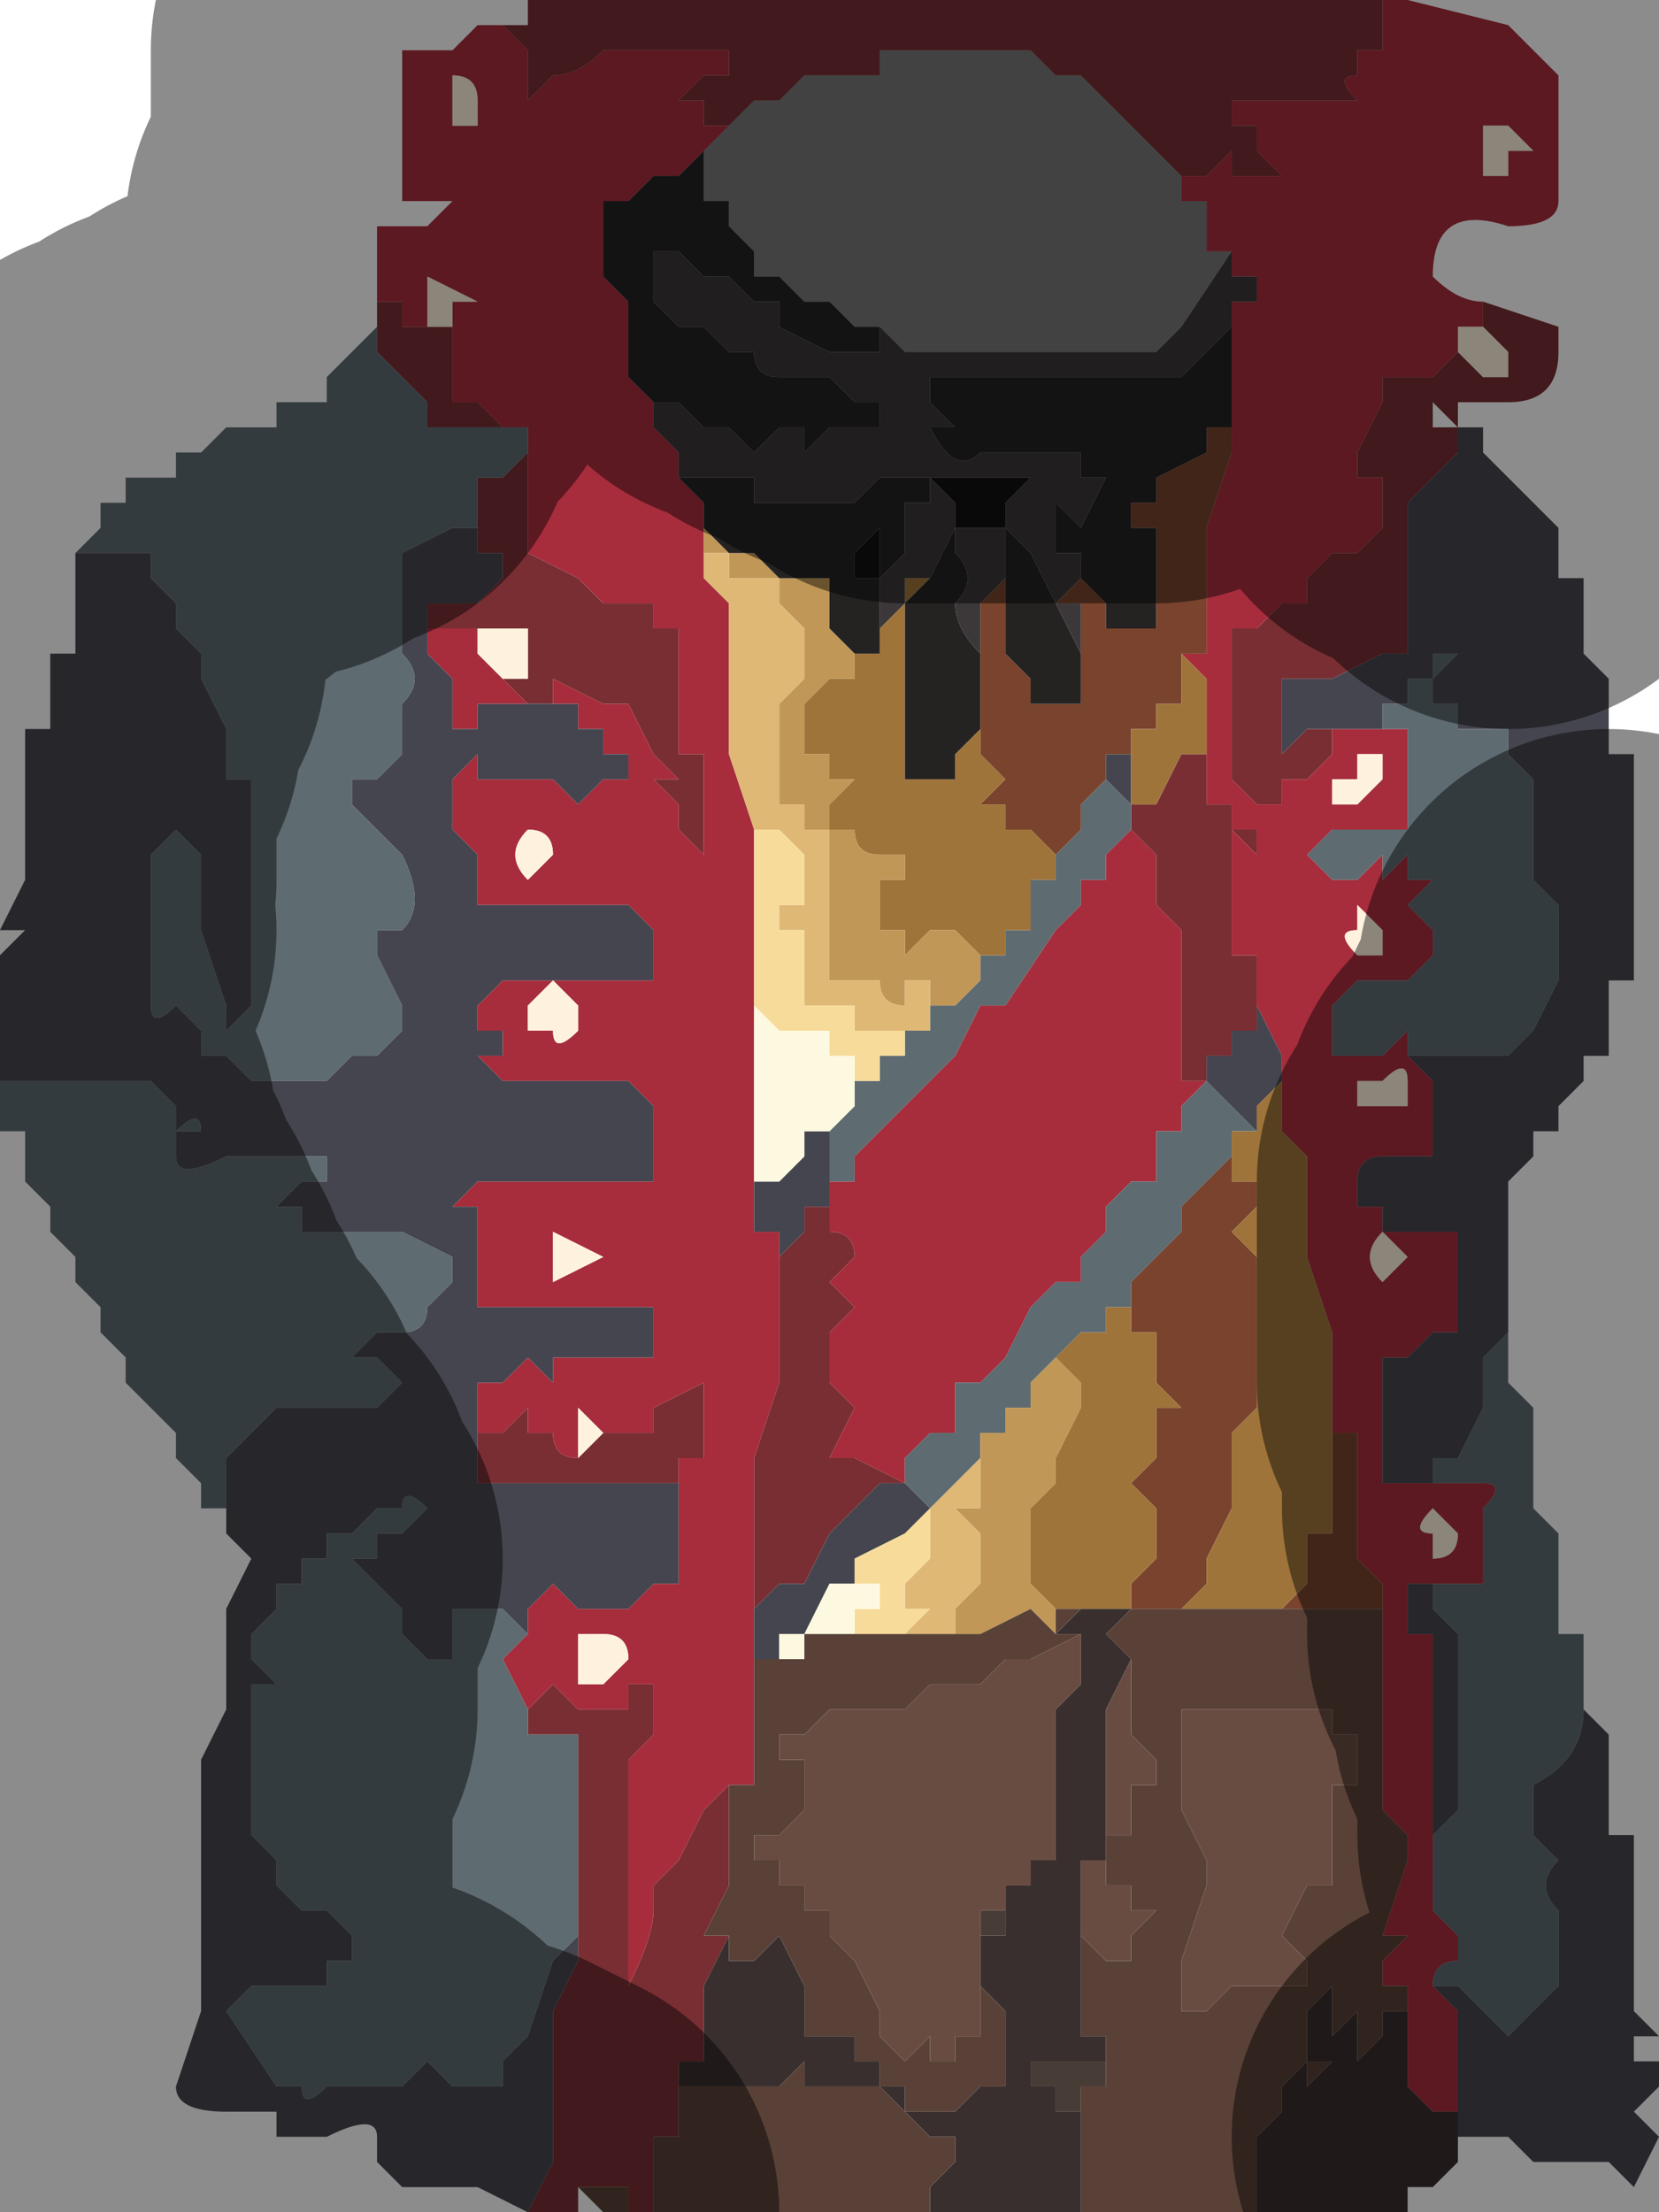 <?xml version="1.0" encoding="UTF-8" standalone="no"?>
<svg xmlns:xlink="http://www.w3.org/1999/xlink" height="4.4px" width="3.3px" xmlns="http://www.w3.org/2000/svg">
  <g transform="matrix(1.0, 0.0, 0.0, 1.0, 1.75, 2.2)">
    <path d="M1.05 -2.2 L1.0 -2.2 1.0 -2.15 1.0 -2.1 1.0 -2.1 0.95 -2.1 0.95 -2.1 0.95 -2.05 Q0.9 -2.05 0.95 -2.0 L0.9 -2.0 0.9 -2.0 0.85 -2.0 0.8 -2.0 0.8 -2.0 0.7 -2.0 0.7 -2.0 0.7 -1.95 0.7 -1.95 0.75 -1.95 0.75 -1.9 0.8 -1.85 0.75 -1.85 0.75 -1.85 0.7 -1.85 0.7 -1.9 0.65 -1.85 0.6 -1.85 0.6 -1.85 0.6 -1.85 0.55 -1.9 0.55 -1.9 0.5 -1.95 0.5 -1.95 0.5 -1.95 0.45 -2.0 0.45 -2.0 0.45 -2.0 0.4 -2.05 0.4 -2.05 0.35 -2.05 0.35 -2.05 0.3 -2.1 0.3 -2.1 0.25 -2.1 0.25 -2.1 0.2 -2.1 0.2 -2.1 0.15 -2.1 0.15 -2.1 0.1 -2.1 0.1 -2.1 0.1 -2.1 0.0 -2.1 0.0 -2.05 -0.05 -2.05 Q-0.05 -2.05 -0.1 -2.05 L-0.15 -2.05 -0.2 -2.0 -0.25 -2.0 -0.3 -1.95 -0.35 -1.95 -0.35 -2.0 -0.4 -2.0 -0.35 -2.05 -0.35 -2.05 -0.3 -2.05 -0.3 -2.1 -0.35 -2.1 -0.35 -2.1 -0.4 -2.1 -0.45 -2.1 -0.45 -2.1 -0.5 -2.1 -0.5 -2.1 -0.55 -2.1 -0.55 -2.1 Q-0.6 -2.05 -0.65 -2.05 L-0.65 -2.05 -0.7 -2.0 -0.7 -2.0 -0.7 -2.0 -0.75 -2.0 -0.7 -2.0 -0.7 -2.1 -0.7 -2.1 -0.75 -2.15 -0.75 -2.15 -0.7 -2.15 -0.7 -2.2 -0.65 -2.2 1.0 -2.2 1.05 -2.2 M0.65 -0.75 L0.65 -0.7 0.65 -0.6 0.7 -0.6 0.7 -0.5 0.7 -0.4 0.7 -0.3 0.75 -0.3 0.75 -0.2 0.75 -0.2 0.75 -0.15 0.7 -0.15 0.7 -0.1 0.65 -0.1 0.65 -0.05 0.6 -0.05 0.6 -0.15 0.6 -0.15 0.6 -0.25 0.6 -0.3 0.6 -0.35 0.55 -0.4 0.55 -0.5 0.5 -0.55 0.5 -0.6 0.55 -0.6 0.6 -0.7 0.65 -0.7 0.65 -0.75 M0.9 -0.75 L0.9 -0.7 0.9 -0.7 0.85 -0.65 0.85 -0.65 0.8 -0.65 0.8 -0.6 0.75 -0.6 0.75 -0.5 0.75 -0.5 0.75 -0.5 0.7 -0.55 0.7 -0.55 0.75 -0.55 0.75 -0.6 0.7 -0.65 0.7 -0.65 0.7 -0.65 0.7 -0.7 0.7 -0.8 0.7 -0.85 0.7 -0.9 0.7 -0.95 0.75 -0.95 0.75 -0.95 0.75 -0.95 0.8 -1.0 0.85 -1.0 0.85 -1.05 0.9 -1.1 0.95 -1.1 0.95 -1.1 0.95 -1.1 1.0 -1.15 1.0 -1.2 1.0 -1.25 0.95 -1.25 0.95 -1.3 0.95 -1.3 1.0 -1.4 1.0 -1.45 1.0 -1.45 1.05 -1.45 1.05 -1.45 1.1 -1.45 1.1 -1.45 1.15 -1.5 1.15 -1.5 1.2 -1.45 1.2 -1.45 1.25 -1.45 1.25 -1.5 1.2 -1.55 1.2 -1.6 1.2 -1.6 1.35 -1.55 1.35 -1.5 Q1.35 -1.4 1.25 -1.4 L1.15 -1.4 1.15 -1.35 1.1 -1.4 1.1 -1.4 1.1 -1.35 1.1 -1.35 1.15 -1.35 1.15 -1.3 1.15 -1.3 1.1 -1.25 1.1 -1.25 1.05 -1.2 1.05 -1.15 1.05 -1.1 1.05 -1.05 1.05 -1.0 1.05 -0.9 1.05 -0.9 1.0 -0.9 1.0 -0.9 0.9 -0.85 0.85 -0.85 0.85 -0.85 0.8 -0.85 0.8 -0.85 0.8 -0.8 0.8 -0.75 0.8 -0.7 0.85 -0.75 0.9 -0.75 M-0.45 2.2 L-0.5 2.2 -0.5 2.15 -0.6 2.15 -0.6 2.2 -0.7 2.2 -0.65 2.1 -0.65 2.1 -0.65 2.0 -0.65 1.8 -0.6 1.7 -0.6 1.65 -0.6 1.65 -0.6 1.6 -0.6 1.5 -0.6 1.3 -0.6 1.25 -0.6 1.25 -0.65 1.25 -0.7 1.25 -0.7 1.2 -0.7 1.2 -0.65 1.15 -0.65 1.15 -0.6 1.2 -0.55 1.2 -0.55 1.2 -0.5 1.2 -0.5 1.15 -0.45 1.15 -0.45 1.2 -0.45 1.25 -0.45 1.25 -0.5 1.3 -0.5 1.45 -0.5 1.55 -0.5 1.75 Q-0.45 1.65 -0.45 1.6 L-0.45 1.55 -0.45 1.55 -0.4 1.5 -0.35 1.4 -0.3 1.35 -0.3 1.35 -0.3 1.4 -0.3 1.5 -0.3 1.55 -0.35 1.65 -0.35 1.65 -0.3 1.65 -0.35 1.75 -0.35 1.8 -0.35 1.85 -0.35 1.9 -0.4 1.9 -0.4 1.95 -0.4 2.05 -0.45 2.05 -0.45 2.1 -0.45 2.15 -0.45 2.2 M-1.0 -1.55 L-1.0 -1.55 -1.0 -1.65 -1.0 -1.6 -0.95 -1.6 -0.95 -1.6 Q-0.95 -1.55 -0.95 -1.55 L-0.95 -1.55 -0.9 -1.55 -0.85 -1.55 -0.85 -1.5 -0.85 -1.45 -0.85 -1.45 -0.85 -1.4 -0.8 -1.4 -0.8 -1.4 -0.75 -1.35 -0.7 -1.35 -0.7 -1.3 -0.7 -1.25 -0.7 -1.2 -0.7 -1.15 -0.7 -1.1 -0.6 -1.05 -0.6 -1.05 -0.6 -1.05 -0.55 -1.0 -0.55 -1.0 -0.5 -1.0 -0.5 -1.0 -0.45 -1.0 -0.45 -0.95 -0.4 -0.95 -0.4 -0.9 -0.4 -0.85 -0.4 -0.8 -0.4 -0.75 -0.4 -0.7 -0.35 -0.7 -0.35 -0.65 -0.35 -0.55 -0.35 -0.5 Q-0.35 -0.45 -0.35 -0.5 L-0.4 -0.55 -0.4 -0.55 -0.4 -0.6 -0.45 -0.65 -0.45 -0.65 -0.4 -0.65 -0.45 -0.7 -0.45 -0.7 -0.5 -0.8 -0.5 -0.8 -0.55 -0.8 -0.55 -0.8 -0.65 -0.85 -0.65 -0.85 -0.65 -0.8 -0.65 -0.8 -0.7 -0.8 -0.75 -0.85 -0.7 -0.85 -0.7 -0.9 -0.7 -0.95 -0.75 -0.95 -0.75 -0.95 -0.8 -0.95 -0.8 -0.95 -0.85 -0.95 -0.85 -0.95 -0.9 -0.95 -0.9 -1.0 -0.85 -1.0 -0.85 -1.0 -0.8 -1.0 -0.8 -1.0 -0.75 -1.05 -0.75 -1.05 -0.7 -1.05 -0.7 -1.05 -0.75 -1.05 -0.75 -1.1 -0.8 -1.1 -0.8 -1.1 -0.8 -1.15 -0.8 -1.15 -0.8 -1.2 -0.8 -1.25 -0.75 -1.25 -0.7 -1.3 -0.7 -1.35 -0.75 -1.35 -0.75 -1.35 -0.85 -1.35 -0.85 -1.35 -0.9 -1.35 -0.9 -1.4 -0.95 -1.4 -0.9 -1.4 -0.95 -1.45 -0.95 -1.45 -1.0 -1.5 -1.0 -1.55 M-0.1 0.2 L-0.1 0.25 Q-0.05 0.25 -0.05 0.3 L-0.05 0.3 -0.1 0.35 -0.05 0.4 -0.05 0.4 -0.1 0.45 -0.1 0.5 -0.1 0.55 -0.05 0.6 -0.05 0.6 -0.1 0.7 -0.1 0.7 -0.05 0.7 0.05 0.75 0.0 0.75 0.0 0.75 -0.05 0.8 -0.1 0.85 -0.1 0.85 -0.15 0.95 -0.15 0.95 -0.2 0.95 -0.2 0.95 -0.2 0.95 -0.25 1.0 -0.25 0.95 -0.25 0.8 -0.25 0.7 -0.25 0.7 -0.2 0.55 -0.2 0.5 -0.2 0.45 -0.2 0.35 -0.2 0.35 -0.2 0.3 -0.15 0.25 -0.15 0.2 -0.1 0.2 -0.1 0.2 M-0.8 0.65 L-0.8 0.65 -0.75 0.65 -0.7 0.6 -0.7 0.65 -0.65 0.65 Q-0.65 0.7 -0.6 0.7 L-0.6 0.7 -0.55 0.65 -0.55 0.65 -0.5 0.65 -0.5 0.65 -0.45 0.65 -0.45 0.6 -0.35 0.55 -0.35 0.7 -0.4 0.7 -0.4 0.75 -0.45 0.75 -0.45 0.75 -0.5 0.75 -0.5 0.75 -0.6 0.75 -0.65 0.75 -0.65 0.75 -0.7 0.75 -0.7 0.75 -0.75 0.75 -0.8 0.75 -0.8 0.7 -0.8 0.65" fill="#792e33" fill-rule="evenodd" stroke="none"/>
    <path d="M1.2 -1.95 L1.2 -1.9 1.2 -1.85 1.25 -1.85 1.25 -1.9 1.3 -1.9 1.25 -1.95 1.2 -1.95 1.2 -1.95 M1.05 -2.2 L1.25 -2.15 1.35 -2.05 1.35 -2.0 1.35 -1.8 Q1.35 -1.75 1.25 -1.75 1.1 -1.8 1.1 -1.65 1.15 -1.6 1.2 -1.6 L1.2 -1.55 1.15 -1.55 1.15 -1.5 1.1 -1.45 1.1 -1.45 1.05 -1.45 1.05 -1.45 1.0 -1.45 1.0 -1.45 1.0 -1.4 0.95 -1.3 0.95 -1.3 0.95 -1.25 1.0 -1.25 1.0 -1.2 1.0 -1.15 0.95 -1.1 0.95 -1.1 0.95 -1.1 0.9 -1.1 0.85 -1.05 0.85 -1.0 0.8 -1.0 0.75 -0.95 0.75 -0.95 0.75 -0.95 0.7 -0.95 0.7 -0.9 0.7 -0.85 0.7 -0.8 0.7 -0.7 0.7 -0.65 0.7 -0.65 0.7 -0.65 0.75 -0.6 0.75 -0.55 0.7 -0.55 0.7 -0.55 0.75 -0.5 0.75 -0.5 0.75 -0.5 0.75 -0.6 0.8 -0.6 0.8 -0.65 0.85 -0.65 0.85 -0.65 0.9 -0.7 0.9 -0.7 0.9 -0.75 0.9 -0.75 0.95 -0.75 0.95 -0.75 1.0 -0.75 1.0 -0.75 1.05 -0.75 1.05 -0.75 1.05 -0.75 1.05 -0.7 1.05 -0.65 1.05 -0.55 1.05 -0.55 1.0 -0.55 0.95 -0.55 0.95 -0.55 0.9 -0.55 0.9 -0.55 0.85 -0.5 0.85 -0.5 0.9 -0.45 0.9 -0.45 0.95 -0.45 0.95 -0.45 1.0 -0.5 1.0 -0.45 1.05 -0.5 1.05 -0.5 1.05 -0.45 1.1 -0.45 1.05 -0.4 1.05 -0.4 1.1 -0.35 1.1 -0.3 1.1 -0.3 1.05 -0.25 1.05 -0.25 1.0 -0.25 1.0 -0.25 0.95 -0.25 0.9 -0.2 0.9 -0.15 0.9 -0.1 0.95 -0.1 1.0 -0.1 1.0 -0.1 1.05 -0.15 1.05 -0.1 1.05 -0.1 1.05 -0.1 1.1 -0.05 1.1 -0.05 1.1 0.0 1.1 0.1 1.05 0.1 1.0 0.1 Q0.95 0.1 0.95 0.15 L0.95 0.2 1.0 0.2 1.0 0.25 1.05 0.25 1.1 0.25 1.15 0.25 1.15 0.3 1.15 0.45 1.1 0.45 1.05 0.5 1.0 0.5 1.0 0.6 1.0 0.7 1.0 0.75 1.1 0.75 1.15 0.75 1.2 0.75 Q1.25 0.75 1.2 0.8 L1.2 0.95 1.15 0.95 1.1 0.95 1.05 0.95 1.05 1.05 1.1 1.05 1.1 1.1 1.1 1.3 1.1 1.45 1.1 1.6 1.15 1.65 1.15 1.7 Q1.1 1.7 1.1 1.75 L1.15 1.8 1.15 1.9 1.15 2.05 1.15 2.0 1.1 2.0 1.05 1.95 1.05 1.9 1.05 1.8 1.05 1.75 1.0 1.75 1.0 1.7 1.05 1.65 1.0 1.65 1.05 1.5 1.05 1.45 1.0 1.4 1.0 1.3 1.0 1.2 1.0 1.1 1.0 1.0 1.0 0.95 0.95 0.9 0.95 0.75 0.95 0.65 0.9 0.65 0.9 0.55 0.9 0.45 0.85 0.3 0.85 0.25 0.85 0.1 0.8 0.05 0.8 0.0 0.8 -0.05 0.8 -0.1 0.8 -0.1 0.75 -0.2 0.75 -0.2 0.75 -0.3 0.7 -0.3 0.7 -0.4 0.7 -0.5 0.7 -0.6 0.65 -0.6 0.65 -0.7 0.65 -0.75 0.65 -0.8 0.65 -0.8 0.65 -0.85 0.65 -0.85 0.6 -0.9 0.6 -0.9 0.65 -0.9 0.65 -1.0 0.65 -1.0 0.65 -1.05 0.65 -1.15 0.7 -1.3 0.7 -1.35 0.7 -1.4 0.7 -1.45 0.7 -1.6 0.75 -1.6 0.75 -1.65 0.75 -1.65 0.7 -1.65 0.7 -1.7 0.65 -1.7 0.65 -1.75 0.65 -1.8 0.6 -1.8 0.6 -1.85 0.6 -1.85 0.6 -1.85 0.65 -1.85 0.7 -1.9 0.7 -1.85 0.75 -1.85 0.75 -1.85 0.8 -1.85 0.75 -1.9 0.75 -1.95 0.7 -1.95 0.7 -1.95 0.7 -2.0 0.7 -2.0 0.8 -2.0 0.8 -2.0 0.85 -2.0 0.9 -2.0 0.9 -2.0 0.95 -2.0 Q0.9 -2.05 0.95 -2.05 L0.95 -2.1 0.95 -2.1 1.0 -2.1 1.0 -2.1 1.0 -2.15 1.0 -2.2 1.05 -2.2 M-1.0 -1.65 L-1.0 -1.7 -1.0 -1.75 -0.95 -1.75 -0.9 -1.75 -0.9 -1.75 -0.85 -1.8 -0.9 -1.8 -0.9 -1.8 -0.95 -1.8 -0.95 -1.85 -0.95 -1.9 -0.95 -2.0 -0.95 -2.05 -0.95 -2.1 -0.9 -2.1 -0.9 -2.1 -0.85 -2.1 -0.85 -2.1 -0.8 -2.15 -0.8 -2.15 -0.75 -2.15 -0.75 -2.15 -0.7 -2.1 -0.7 -2.1 -0.7 -2.0 -0.75 -2.0 -0.7 -2.0 -0.7 -2.0 -0.7 -2.0 -0.65 -2.05 -0.65 -2.05 Q-0.6 -2.05 -0.55 -2.1 L-0.55 -2.1 -0.5 -2.1 -0.5 -2.1 -0.45 -2.1 -0.45 -2.1 -0.4 -2.1 -0.35 -2.1 -0.35 -2.1 -0.3 -2.1 -0.3 -2.05 -0.35 -2.05 -0.35 -2.05 -0.4 -2.0 -0.35 -2.0 -0.35 -1.95 -0.3 -1.95 -0.3 -1.95 -0.35 -1.9 -0.35 -1.9 -0.35 -1.9 -0.4 -1.85 -0.4 -1.85 -0.45 -1.85 -0.45 -1.85 -0.5 -1.8 -0.5 -1.8 -0.55 -1.8 -0.55 -1.75 -0.55 -1.7 -0.55 -1.65 -0.5 -1.6 -0.5 -1.6 -0.5 -1.55 -0.5 -1.5 -0.5 -1.45 -0.45 -1.4 -0.45 -1.35 -0.45 -1.35 -0.4 -1.3 -0.4 -1.25 -0.4 -1.25 -0.4 -1.25 -0.35 -1.2 -0.35 -1.15 -0.35 -1.15 -0.35 -1.1 -0.35 -1.1 -0.35 -1.05 -0.3 -1.0 -0.3 -1.0 -0.3 -0.95 -0.3 -0.85 -0.3 -0.8 -0.3 -0.75 -0.3 -0.7 -0.25 -0.55 -0.25 -0.55 -0.25 -0.55 -0.25 -0.5 -0.25 -0.3 -0.25 -0.25 -0.25 -0.25 -0.25 -0.2 -0.25 -0.1 -0.25 -0.05 -0.25 0.05 -0.25 0.15 -0.2 0.15 -0.2 0.15 -0.25 0.15 -0.25 0.25 -0.2 0.25 -0.2 0.35 -0.2 0.35 -0.2 0.45 -0.2 0.5 -0.2 0.55 -0.25 0.7 -0.25 0.7 -0.25 0.8 -0.25 0.95 -0.25 1.0 -0.25 1.05 -0.25 1.1 -0.25 1.15 -0.25 1.3 -0.25 1.35 -0.3 1.35 -0.3 1.35 -0.35 1.4 -0.4 1.5 -0.45 1.55 -0.45 1.55 -0.45 1.6 Q-0.45 1.65 -0.5 1.75 L-0.5 1.55 -0.5 1.45 -0.5 1.3 -0.45 1.25 -0.45 1.25 -0.45 1.2 -0.45 1.15 -0.5 1.15 -0.5 1.2 -0.55 1.2 -0.55 1.2 -0.6 1.2 -0.65 1.15 -0.65 1.15 -0.7 1.2 -0.7 1.2 -0.75 1.1 -0.7 1.05 -0.7 1.0 -0.65 0.95 -0.6 1.0 -0.5 1.0 -0.5 1.0 -0.45 0.95 -0.4 0.95 -0.4 0.8 -0.4 0.75 -0.4 0.7 -0.35 0.7 -0.35 0.55 -0.45 0.6 -0.45 0.65 -0.5 0.65 -0.5 0.65 -0.55 0.65 -0.6 0.6 -0.6 0.6 -0.6 0.7 -0.6 0.7 -0.6 0.7 Q-0.65 0.7 -0.65 0.65 L-0.7 0.65 -0.7 0.6 -0.75 0.65 -0.8 0.65 -0.8 0.65 -0.8 0.6 -0.8 0.55 Q-0.75 0.55 -0.75 0.55 L-0.7 0.5 -0.65 0.55 -0.65 0.5 -0.55 0.5 -0.55 0.5 -0.45 0.5 -0.45 0.5 -0.45 0.5 -0.45 0.4 -0.45 0.4 -0.5 0.4 -0.55 0.4 -0.55 0.4 -0.6 0.4 -0.65 0.4 -0.7 0.4 -0.7 0.4 -0.75 0.4 -0.75 0.4 -0.8 0.4 -0.8 0.35 -0.8 0.25 -0.8 0.2 -0.85 0.2 -0.8 0.15 -0.8 0.15 -0.75 0.15 -0.75 0.15 -0.7 0.15 -0.7 0.15 -0.65 0.15 -0.65 0.15 -0.6 0.15 -0.6 0.15 -0.55 0.15 -0.5 0.15 -0.5 0.15 -0.45 0.15 -0.45 0.15 -0.45 0.1 -0.45 0.1 -0.45 0.05 -0.45 0.0 -0.5 -0.05 -0.5 -0.05 -0.55 -0.05 -0.6 -0.05 -0.6 -0.05 -0.65 -0.05 -0.65 -0.05 -0.7 -0.05 -0.7 -0.05 -0.75 -0.05 -0.8 -0.1 -0.75 -0.1 -0.75 -0.15 -0.8 -0.15 -0.8 -0.2 -0.75 -0.25 -0.75 -0.25 -0.7 -0.25 -0.7 -0.25 -0.65 -0.25 -0.65 -0.25 -0.55 -0.25 -0.55 -0.25 -0.5 -0.25 -0.5 -0.25 -0.45 -0.25 -0.45 -0.3 -0.45 -0.35 -0.5 -0.4 -0.5 -0.4 -0.55 -0.4 -0.55 -0.4 -0.6 -0.4 -0.6 -0.4 -0.65 -0.4 -0.65 -0.4 -0.7 -0.4 -0.7 -0.4 -0.75 -0.4 -0.75 -0.4 -0.8 -0.4 -0.8 -0.45 -0.8 -0.5 -0.85 -0.55 -0.85 -0.6 -0.85 -0.65 -0.8 -0.7 -0.8 -0.65 -0.75 -0.65 -0.7 -0.65 -0.7 -0.65 -0.65 -0.65 -0.6 -0.6 -0.55 -0.65 -0.5 -0.65 -0.5 -0.7 -0.55 -0.7 -0.55 -0.75 -0.6 -0.75 -0.6 -0.8 -0.65 -0.8 -0.7 -0.8 -0.75 -0.8 -0.75 -0.8 -0.8 -0.8 -0.8 -0.75 -0.85 -0.75 -0.85 -0.8 -0.85 -0.85 -0.9 -0.9 -0.9 -0.9 -0.9 -0.95 -0.85 -0.95 -0.85 -0.95 -0.8 -0.95 -0.8 -0.95 -0.8 -0.9 -0.75 -0.85 -0.75 -0.85 -0.7 -0.8 -0.65 -0.8 -0.65 -0.8 -0.65 -0.85 -0.65 -0.85 -0.55 -0.8 -0.55 -0.8 -0.5 -0.8 -0.5 -0.8 -0.45 -0.7 -0.45 -0.7 -0.4 -0.65 -0.45 -0.65 -0.45 -0.65 -0.4 -0.6 -0.4 -0.55 -0.4 -0.55 -0.35 -0.5 Q-0.35 -0.45 -0.35 -0.5 L-0.35 -0.55 -0.35 -0.65 -0.35 -0.7 -0.4 -0.7 -0.4 -0.75 -0.4 -0.8 -0.4 -0.85 -0.4 -0.9 -0.4 -0.95 -0.45 -0.95 -0.45 -1.0 -0.5 -1.0 -0.5 -1.0 -0.55 -1.0 -0.55 -1.0 -0.6 -1.05 -0.6 -1.05 -0.6 -1.05 -0.7 -1.1 -0.7 -1.15 -0.7 -1.2 -0.7 -1.25 -0.7 -1.3 -0.7 -1.35 -0.75 -1.35 -0.8 -1.4 -0.8 -1.4 -0.85 -1.4 -0.85 -1.45 -0.85 -1.45 -0.85 -1.5 -0.85 -1.55 -0.9 -1.55 -0.95 -1.55 -0.95 -1.55 Q-0.95 -1.55 -0.95 -1.6 L-0.95 -1.6 -1.0 -1.6 -1.0 -1.65 M0.95 -0.65 L0.9 -0.65 0.9 -0.6 0.95 -0.6 0.95 -0.6 1.0 -0.65 1.0 -0.65 1.0 -0.7 0.95 -0.7 0.95 -0.65 M-0.1 0.2 L-0.1 0.15 -0.05 0.15 -0.05 0.1 -0.05 0.1 0.0 0.05 0.05 0.0 0.05 0.0 0.1 -0.05 0.1 -0.05 0.15 -0.1 0.2 -0.2 0.25 -0.2 0.25 -0.2 0.35 -0.35 0.35 -0.35 0.4 -0.4 0.4 -0.4 0.4 -0.45 0.45 -0.45 0.45 -0.5 0.5 -0.55 0.5 -0.55 0.55 -0.5 0.55 -0.4 0.6 -0.35 0.6 -0.3 0.6 -0.25 0.6 -0.15 0.6 -0.15 0.6 -0.05 0.65 -0.05 0.6 0.0 0.6 0.05 0.55 0.05 0.55 0.15 0.5 0.15 0.45 0.2 0.45 0.25 0.4 0.3 0.4 0.35 0.35 0.35 0.3 0.4 0.25 0.5 0.2 0.55 0.15 0.55 0.15 0.65 0.1 0.65 0.05 0.7 0.05 0.75 -0.05 0.7 -0.1 0.7 -0.1 0.7 -0.05 0.6 -0.05 0.6 -0.1 0.55 -0.1 0.5 -0.1 0.45 -0.05 0.4 -0.05 0.4 -0.1 0.35 -0.05 0.3 -0.05 0.3 Q-0.05 0.25 -0.1 0.25 L-0.1 0.2 M0.95 -0.35 Q0.9 -0.35 0.95 -0.3 L0.95 -0.3 Q1.0 -0.3 1.0 -0.3 L1.0 -0.35 0.95 -0.4 0.95 -0.35 M1.0 -0.05 L0.95 -0.05 Q0.95 -0.05 0.95 0.0 L1.0 0.0 1.0 0.0 1.05 0.0 1.05 -0.05 Q1.05 -0.1 1.0 -0.05 M1.05 0.3 L1.0 0.25 Q0.95 0.3 1.0 0.35 L1.05 0.3 M1.1 0.8 Q1.05 0.85 1.1 0.85 L1.1 0.9 Q1.15 0.9 1.15 0.85 L1.1 0.8 M-0.9 -1.65 L-0.9 -1.6 -0.9 -1.55 -0.85 -1.55 -0.85 -1.6 -0.8 -1.6 -0.9 -1.65 -0.9 -1.65 M-0.85 -2.05 L-0.85 -2.05 -0.85 -2.0 -0.85 -1.95 -0.8 -1.95 -0.8 -2.0 Q-0.8 -2.05 -0.85 -2.05 L-0.85 -2.05 M-0.6 -0.15 L-0.6 -0.2 -0.65 -0.25 -0.7 -0.2 -0.7 -0.15 -0.65 -0.15 -0.65 -0.15 Q-0.65 -0.1 -0.6 -0.15 M-0.65 -0.5 Q-0.65 -0.55 -0.7 -0.55 L-0.7 -0.55 Q-0.75 -0.5 -0.7 -0.45 L-0.7 -0.45 -0.65 -0.5 -0.65 -0.5 M-0.55 0.3 L-0.65 0.25 -0.65 0.3 -0.65 0.35 -0.55 0.3 -0.55 0.3 M-0.55 1.05 L-0.6 1.05 -0.6 1.15 -0.55 1.15 -0.55 1.15 -0.5 1.1 -0.5 1.1 Q-0.5 1.05 -0.55 1.05" fill="#a72d3c" fill-rule="evenodd" stroke="none"/>
    <path d="M1.1 1.75 Q1.1 1.7 1.15 1.7 L1.15 1.65 1.1 1.6 1.1 1.45 1.15 1.4 1.15 1.35 1.15 1.25 1.15 1.05 1.1 1.0 1.1 0.95 1.15 0.95 1.2 0.95 1.2 0.8 Q1.25 0.75 1.2 0.75 L1.15 0.75 1.1 0.75 1.1 0.7 1.15 0.7 1.2 0.6 1.2 0.5 1.25 0.45 1.25 0.55 1.3 0.6 1.3 0.7 1.3 0.8 1.35 0.85 1.35 1.0 1.35 1.05 1.4 1.05 1.4 1.1 1.4 1.2 Q1.4 1.3 1.3 1.35 L1.3 1.45 1.35 1.5 Q1.3 1.55 1.35 1.6 L1.35 1.7 1.35 1.75 1.3 1.8 1.25 1.85 1.15 1.75 1.1 1.75 M1.0 0.7 L1.0 0.6 1.0 0.7 M1.05 -0.1 L1.05 -0.1 1.05 -0.15 1.0 -0.1 1.0 -0.1 0.95 -0.1 0.9 -0.1 0.9 -0.15 0.9 -0.2 0.95 -0.25 1.0 -0.25 1.0 -0.25 1.05 -0.25 1.05 -0.25 1.1 -0.3 1.1 -0.3 1.1 -0.35 1.05 -0.4 1.05 -0.4 1.1 -0.45 1.05 -0.45 1.05 -0.5 1.05 -0.5 1.0 -0.45 1.0 -0.5 0.95 -0.45 0.95 -0.45 0.9 -0.45 0.9 -0.45 0.85 -0.5 0.85 -0.5 0.9 -0.55 0.9 -0.55 0.95 -0.55 0.95 -0.55 1.0 -0.55 1.05 -0.55 1.05 -0.55 1.05 -0.65 1.05 -0.7 1.05 -0.75 1.05 -0.75 1.05 -0.75 1.0 -0.75 1.0 -0.8 1.05 -0.8 1.05 -0.8 1.05 -0.85 1.1 -0.85 1.1 -0.9 1.15 -0.9 1.1 -0.85 1.1 -0.85 1.1 -0.8 1.15 -0.8 1.15 -0.75 1.2 -0.75 1.2 -0.75 1.25 -0.75 1.25 -0.7 1.3 -0.65 1.3 -0.6 1.3 -0.5 1.3 -0.45 1.35 -0.4 1.35 -0.25 1.3 -0.15 1.3 -0.15 1.25 -0.1 1.25 -0.1 1.2 -0.1 1.15 -0.1 1.15 -0.1 1.1 -0.1 1.1 -0.1 1.05 -0.1 M1.25 0.3 L1.25 0.4 1.25 0.3 M-1.3 0.8 L-1.35 0.8 -1.35 0.75 -1.4 0.7 -1.4 0.65 -1.45 0.6 -1.45 0.6 -1.5 0.55 -1.5 0.5 -1.5 0.5 -1.55 0.45 -1.55 0.4 -1.6 0.35 -1.6 0.3 -1.65 0.25 -1.65 0.2 -1.65 0.2 -1.7 0.15 -1.7 0.1 -1.7 0.05 -1.75 0.05 -1.75 0.0 -1.75 -0.05 -1.75 -0.05 -1.75 -0.05 -1.7 -0.05 -1.65 -0.05 -1.65 -0.05 -1.6 -0.05 -1.6 -0.05 -1.55 -0.05 -1.5 -0.05 -1.5 -0.05 -1.45 -0.05 -1.45 -0.05 -1.4 0.0 -1.4 0.05 Q-1.35 0.0 -1.35 0.05 L-1.35 0.05 -1.4 0.05 -1.4 0.1 Q-1.4 0.15 -1.3 0.1 L-1.3 0.1 -1.25 0.1 -1.25 0.1 -1.15 0.1 -1.1 0.1 -1.1 0.15 -1.05 0.15 -1.05 0.15 -1.1 0.15 -1.15 0.15 -1.15 0.15 -1.2 0.2 -1.15 0.2 -1.15 0.25 -1.1 0.25 -1.05 0.25 -1.05 0.25 -0.95 0.25 -0.95 0.25 -0.85 0.3 -0.85 0.35 -0.9 0.4 -0.9 0.4 Q-0.9 0.45 -0.95 0.45 L-1.0 0.45 -1.05 0.5 -1.0 0.5 -1.0 0.5 -0.95 0.55 -0.95 0.55 -1.0 0.6 -1.0 0.6 -1.05 0.6 -1.05 0.6 -1.1 0.6 -1.1 0.6 Q-1.15 0.6 -1.2 0.6 L-1.25 0.65 -1.3 0.7 -1.3 0.75 -1.3 0.8 M-1.6 -1.1 L-1.6 -1.1 -1.55 -1.15 -1.55 -1.2 -1.5 -1.2 -1.5 -1.25 -1.45 -1.25 -1.45 -1.25 -1.4 -1.25 -1.4 -1.3 -1.35 -1.3 -1.3 -1.35 -1.3 -1.35 -1.25 -1.35 -1.25 -1.35 -1.2 -1.35 -1.2 -1.4 -1.15 -1.4 -1.1 -1.4 -1.1 -1.45 -1.05 -1.5 -1.0 -1.55 -1.0 -1.5 -0.95 -1.45 -0.95 -1.45 -0.9 -1.4 -0.95 -1.4 -0.9 -1.4 -0.9 -1.35 -0.85 -1.35 -0.85 -1.35 -0.75 -1.35 -0.75 -1.35 -0.7 -1.35 -0.7 -1.3 -0.75 -1.25 -0.8 -1.25 -0.8 -1.2 -0.8 -1.15 -0.8 -1.15 -0.85 -1.15 Q-0.85 -1.1 -0.85 -1.15 L-0.85 -1.15 -0.95 -1.1 -0.95 -1.05 -0.95 -0.9 Q-0.9 -0.85 -0.95 -0.8 L-0.95 -0.75 -0.95 -0.7 -1.0 -0.65 -1.0 -0.65 -1.05 -0.65 -1.05 -0.6 -1.0 -0.55 -1.0 -0.55 -0.95 -0.5 -0.95 -0.5 Q-0.9 -0.4 -0.95 -0.35 L-1.0 -0.35 -1.0 -0.3 -0.95 -0.2 -0.95 -0.15 -1.0 -0.1 -1.05 -0.1 -1.05 -0.1 -1.1 -0.05 -1.1 -0.05 -1.15 -0.05 -1.15 -0.05 -1.2 -0.05 -1.2 -0.05 -1.25 -0.05 -1.25 -0.05 -1.3 -0.1 -1.35 -0.1 -1.35 -0.15 -1.35 -0.15 -1.4 -0.2 Q-1.45 -0.15 -1.45 -0.2 L-1.45 -0.3 -1.45 -0.35 -1.45 -0.5 -1.4 -0.55 -1.4 -0.5 -1.4 -0.55 -1.4 -0.55 -1.35 -0.5 -1.35 -0.35 -1.3 -0.2 -1.3 -0.15 -1.3 -0.15 -1.25 -0.2 -1.25 -0.2 -1.25 -0.3 -1.25 -0.45 -1.25 -0.5 -1.25 -0.6 -1.25 -0.65 -1.3 -0.65 -1.3 -0.7 -1.3 -0.75 -1.3 -0.75 -1.35 -0.85 -1.35 -0.9 -1.4 -0.95 -1.4 -1.0 -1.45 -1.05 -1.45 -1.1 -1.5 -1.1 -1.5 -1.1 -1.55 -1.1 -1.55 -1.1 -1.6 -1.1 M0.5 -0.6 L0.5 -0.6 0.5 -0.55 0.5 -0.55 0.45 -0.5 0.45 -0.45 0.4 -0.45 0.4 -0.4 0.4 -0.4 0.35 -0.35 0.35 -0.35 0.25 -0.2 0.25 -0.2 0.2 -0.2 0.15 -0.1 0.1 -0.05 0.1 -0.05 0.05 0.0 0.05 0.0 0.0 0.05 -0.05 0.1 -0.05 0.1 -0.05 0.15 -0.1 0.15 -0.1 0.2 -0.1 0.05 -0.05 0.0 -0.05 0.0 -0.05 -0.05 0.0 -0.05 0.0 -0.1 0.05 -0.1 0.05 -0.15 0.1 -0.15 0.1 -0.2 0.15 -0.2 0.2 -0.25 0.2 -0.3 0.25 -0.3 0.25 -0.35 0.3 -0.35 0.3 -0.4 0.3 -0.45 0.35 -0.45 0.35 -0.5 0.4 -0.55 0.4 -0.6 0.45 -0.65 0.5 -0.6 M0.05 0.75 L0.05 0.7 0.1 0.65 0.15 0.65 0.15 0.55 0.2 0.55 0.25 0.5 0.3 0.4 0.35 0.35 0.4 0.35 0.4 0.3 0.45 0.25 0.45 0.2 0.5 0.15 0.55 0.15 0.55 0.05 0.6 0.05 0.6 0.0 0.65 -0.05 0.7 0.0 0.7 0.0 0.75 0.05 0.7 0.05 0.7 0.1 0.65 0.15 0.6 0.2 0.6 0.25 0.55 0.3 0.5 0.35 0.5 0.4 0.45 0.4 0.45 0.45 0.4 0.45 0.35 0.5 0.3 0.55 0.3 0.6 0.25 0.6 0.25 0.65 0.2 0.65 0.2 0.7 0.15 0.75 0.1 0.8 Q0.05 0.75 0.05 0.75 M-0.7 1.05 L-0.75 1.1 -0.7 1.2 -0.7 1.25 -0.65 1.25 -0.6 1.25 -0.6 1.25 -0.6 1.3 -0.6 1.5 -0.6 1.6 -0.6 1.65 -0.6 1.65 -0.65 1.7 -0.65 1.7 -0.7 1.85 -0.7 1.85 -0.75 1.9 -0.75 1.95 -0.8 1.95 -0.85 1.95 -0.9 1.9 -0.9 1.9 -0.95 1.95 -0.95 1.95 -1.0 1.95 -1.05 1.95 -1.05 1.95 -1.1 1.95 Q-1.15 2.0 -1.15 1.95 L-1.2 1.95 -1.3 1.8 -1.3 1.8 -1.25 1.75 -1.2 1.75 -1.15 1.75 -1.1 1.75 -1.1 1.7 -1.05 1.7 -1.05 1.65 -1.1 1.6 -1.15 1.6 -1.2 1.55 -1.2 1.5 -1.25 1.45 -1.25 1.45 -1.25 1.35 -1.25 1.3 Q-1.25 1.25 -1.25 1.2 L-1.25 1.15 -1.2 1.15 -1.25 1.1 -1.25 1.05 -1.2 1.0 -1.2 0.95 -1.15 0.95 -1.15 0.9 -1.1 0.9 -1.1 0.9 -1.1 0.85 -1.05 0.85 -1.0 0.8 -1.0 0.8 -0.95 0.8 Q-0.95 0.75 -0.9 0.8 L-0.95 0.85 -0.95 0.85 -1.0 0.85 -1.0 0.9 -1.05 0.9 -1.0 0.95 -1.0 0.95 -0.95 1.0 -0.95 1.05 -0.9 1.1 -0.85 1.1 -0.85 1.05 -0.85 1.0 -0.8 1.0 -0.75 1.0 -0.75 1.0 -0.7 1.05" fill="#5e6b71" fill-rule="evenodd" stroke="none"/>
    <path d="M0.75 -0.2 L0.8 -0.1 0.8 -0.1 0.8 -0.05 0.75 0.0 0.75 0.05 0.7 0.0 0.7 0.0 0.65 -0.05 0.65 -0.1 0.7 -0.1 0.7 -0.15 0.75 -0.15 0.75 -0.2 M1.15 2.05 L1.15 1.9 1.15 1.8 1.1 1.75 1.15 1.75 1.25 1.85 1.3 1.8 1.35 1.75 1.35 1.7 1.35 1.6 Q1.3 1.55 1.35 1.5 L1.3 1.45 1.3 1.35 Q1.4 1.3 1.4 1.2 L1.4 1.1 1.4 1.2 1.45 1.25 1.45 1.35 1.45 1.45 1.5 1.45 1.5 1.55 1.5 1.65 1.5 1.75 1.5 1.8 1.55 1.85 1.5 1.85 1.5 1.9 1.55 1.9 1.55 1.95 1.5 2.0 1.55 2.05 1.5 2.15 1.45 2.1 1.4 2.1 1.35 2.1 1.3 2.1 1.25 2.05 1.2 2.05 1.15 2.05 M1.1 1.45 L1.1 1.3 1.1 1.1 1.1 1.05 1.05 1.05 1.05 0.95 1.1 0.95 1.1 1.0 1.15 1.05 1.15 1.25 1.15 1.35 1.15 1.4 1.1 1.45 M1.1 0.75 L1.0 0.75 1.0 0.7 1.0 0.6 1.0 0.5 1.05 0.5 1.1 0.45 1.15 0.45 1.15 0.3 1.15 0.25 1.1 0.25 1.05 0.25 1.0 0.25 1.0 0.2 0.95 0.2 0.95 0.15 Q0.95 0.1 1.0 0.1 L1.05 0.1 1.1 0.1 1.1 0.0 1.1 -0.05 1.1 -0.05 1.05 -0.1 1.05 -0.1 1.1 -0.1 1.1 -0.1 1.15 -0.1 1.15 -0.1 1.2 -0.1 1.25 -0.1 1.25 -0.1 1.3 -0.15 1.3 -0.15 1.35 -0.25 1.35 -0.4 1.3 -0.45 1.3 -0.5 1.3 -0.6 1.3 -0.65 1.25 -0.7 1.25 -0.75 1.2 -0.75 1.2 -0.75 1.15 -0.75 1.15 -0.8 1.1 -0.8 1.1 -0.85 1.1 -0.85 1.15 -0.9 1.1 -0.9 1.1 -0.85 1.05 -0.85 1.05 -0.8 1.05 -0.8 1.0 -0.8 1.0 -0.75 1.0 -0.75 0.95 -0.75 0.95 -0.75 0.9 -0.75 0.9 -0.75 0.85 -0.75 0.8 -0.7 0.8 -0.75 0.8 -0.8 0.8 -0.85 0.8 -0.85 0.85 -0.85 0.85 -0.85 0.9 -0.85 1.0 -0.9 1.0 -0.9 1.05 -0.9 1.05 -0.9 1.05 -1.0 1.05 -1.05 1.05 -1.1 1.05 -1.15 1.05 -1.2 1.1 -1.25 1.1 -1.25 1.15 -1.3 1.15 -1.3 1.15 -1.35 1.1 -1.35 1.1 -1.35 1.15 -1.35 1.15 -1.35 1.15 -1.35 1.2 -1.35 1.2 -1.3 1.2 -1.3 1.25 -1.25 1.25 -1.25 1.35 -1.15 1.35 -1.1 1.35 -1.05 1.35 -1.05 1.4 -1.05 1.4 -0.95 1.4 -0.95 1.4 -0.9 1.4 -0.9 1.45 -0.85 1.45 -0.8 1.45 -0.75 1.45 -0.75 1.45 -0.7 1.5 -0.7 1.5 -0.6 1.5 -0.6 1.5 -0.55 1.5 -0.55 1.5 -0.5 1.5 -0.45 1.5 -0.45 1.5 -0.35 1.5 -0.3 1.5 -0.25 1.45 -0.25 1.45 -0.2 1.45 -0.2 1.45 -0.15 1.45 -0.1 1.4 -0.1 1.4 -0.05 1.4 -0.05 1.35 0.0 1.35 0.0 1.35 0.05 1.3 0.05 1.3 0.1 1.25 0.15 1.25 0.25 1.25 0.3 1.25 0.4 1.25 0.45 1.2 0.5 1.2 0.6 1.15 0.7 1.1 0.7 1.1 0.75 M-0.7 2.2 L-0.8 2.15 -0.95 2.15 -0.95 2.15 -1.0 2.1 -1.0 2.05 Q-1.0 2.0 -1.1 2.05 L-1.2 2.05 -1.2 2.0 -1.3 2.0 -1.3 2.0 Q-1.4 2.0 -1.4 1.95 L-1.4 1.95 -1.35 1.8 -1.35 1.75 -1.35 1.55 -1.35 1.3 -1.3 1.2 -1.3 1.1 -1.3 1.05 -1.3 1.0 -1.25 0.9 -1.3 0.85 -1.3 0.8 -1.3 0.75 -1.3 0.7 -1.25 0.65 -1.2 0.6 Q-1.15 0.6 -1.1 0.6 L-1.1 0.6 -1.05 0.6 -1.05 0.6 -1.0 0.6 -1.0 0.6 -0.95 0.55 -0.95 0.55 -1.0 0.5 -1.0 0.5 -1.05 0.5 -1.0 0.45 -0.95 0.45 Q-0.9 0.45 -0.9 0.4 L-0.9 0.4 -0.85 0.35 -0.85 0.3 -0.95 0.25 -0.95 0.25 -1.05 0.25 -1.05 0.25 -1.1 0.25 -1.15 0.25 -1.15 0.2 -1.2 0.2 -1.15 0.15 -1.15 0.15 -1.1 0.15 -1.05 0.15 -1.05 0.15 -1.1 0.15 -1.1 0.1 -1.15 0.1 -1.25 0.1 -1.25 0.1 -1.3 0.1 -1.3 0.1 Q-1.4 0.15 -1.4 0.1 L-1.4 0.05 -1.35 0.05 -1.35 0.05 Q-1.35 0.0 -1.4 0.05 L-1.4 0.0 -1.45 -0.05 -1.45 -0.05 -1.5 -0.05 -1.5 -0.05 -1.55 -0.05 -1.6 -0.05 -1.6 -0.05 -1.65 -0.05 -1.65 -0.05 -1.7 -0.05 -1.75 -0.05 -1.75 -0.05 -1.75 -0.1 -1.75 -0.2 -1.75 -0.3 -1.75 -0.3 -1.7 -0.35 -1.75 -0.35 -1.7 -0.45 -1.7 -0.55 -1.7 -0.55 -1.7 -0.75 -1.65 -0.75 -1.65 -0.85 -1.65 -0.85 -1.65 -0.9 -1.6 -0.9 -1.6 -1.0 -1.6 -1.05 -1.6 -1.1 -1.55 -1.1 -1.55 -1.1 -1.5 -1.1 -1.5 -1.1 -1.45 -1.1 -1.45 -1.05 -1.4 -1.0 -1.4 -0.95 -1.35 -0.9 -1.35 -0.85 -1.3 -0.75 -1.3 -0.75 -1.3 -0.7 -1.3 -0.65 -1.25 -0.65 -1.25 -0.6 -1.25 -0.5 -1.25 -0.45 -1.25 -0.3 -1.25 -0.2 -1.25 -0.2 -1.3 -0.15 -1.3 -0.15 -1.3 -0.2 -1.35 -0.35 -1.35 -0.5 -1.4 -0.55 -1.4 -0.55 -1.4 -0.5 -1.4 -0.55 -1.45 -0.5 -1.45 -0.35 -1.45 -0.3 -1.45 -0.2 Q-1.45 -0.15 -1.4 -0.2 L-1.35 -0.15 -1.35 -0.15 -1.35 -0.1 -1.3 -0.1 -1.25 -0.05 -1.25 -0.05 -1.2 -0.05 -1.2 -0.05 -1.15 -0.05 -1.15 -0.05 -1.1 -0.05 -1.1 -0.05 -1.05 -0.1 -1.05 -0.1 -1.0 -0.1 -0.95 -0.15 -0.95 -0.2 -1.0 -0.3 -1.0 -0.35 -0.95 -0.35 Q-0.9 -0.4 -0.95 -0.5 L-0.95 -0.5 -1.0 -0.55 -1.0 -0.55 -1.05 -0.6 -1.05 -0.65 -1.0 -0.65 -1.0 -0.65 -0.95 -0.7 -0.95 -0.75 -0.95 -0.8 Q-0.9 -0.85 -0.95 -0.9 L-0.95 -1.05 -0.95 -1.1 -0.85 -1.15 -0.85 -1.15 Q-0.85 -1.1 -0.85 -1.15 L-0.8 -1.15 -0.8 -1.1 -0.8 -1.1 -0.75 -1.1 -0.75 -1.05 -0.7 -1.05 -0.7 -1.05 -0.75 -1.05 -0.75 -1.05 -0.8 -1.0 -0.8 -1.0 -0.85 -1.0 -0.85 -1.0 -0.9 -1.0 -0.9 -0.95 -0.9 -0.9 -0.9 -0.9 -0.85 -0.85 -0.85 -0.8 -0.85 -0.75 -0.8 -0.75 -0.8 -0.8 -0.75 -0.8 -0.75 -0.8 -0.7 -0.8 -0.65 -0.8 -0.6 -0.8 -0.6 -0.75 -0.55 -0.75 -0.55 -0.7 -0.5 -0.7 -0.5 -0.65 -0.55 -0.65 -0.6 -0.6 -0.65 -0.65 -0.7 -0.65 -0.7 -0.65 -0.75 -0.65 -0.8 -0.65 -0.8 -0.7 -0.85 -0.65 -0.85 -0.6 -0.85 -0.55 -0.8 -0.5 -0.8 -0.45 -0.8 -0.4 -0.75 -0.4 -0.75 -0.4 -0.7 -0.4 -0.7 -0.4 -0.65 -0.4 -0.65 -0.4 -0.6 -0.4 -0.6 -0.4 -0.55 -0.4 -0.55 -0.4 -0.5 -0.4 -0.5 -0.4 -0.45 -0.35 -0.45 -0.3 -0.45 -0.25 -0.5 -0.25 -0.5 -0.25 -0.55 -0.25 -0.55 -0.25 -0.65 -0.25 -0.65 -0.25 -0.7 -0.25 -0.7 -0.25 -0.75 -0.25 -0.75 -0.25 -0.8 -0.2 -0.8 -0.15 -0.75 -0.15 -0.75 -0.1 -0.8 -0.1 -0.75 -0.05 -0.7 -0.05 -0.7 -0.05 -0.65 -0.05 -0.65 -0.05 -0.6 -0.05 -0.6 -0.05 -0.55 -0.05 -0.5 -0.05 -0.5 -0.05 -0.45 0.0 -0.45 0.05 -0.45 0.1 -0.45 0.1 -0.45 0.15 -0.45 0.15 -0.5 0.15 -0.5 0.15 -0.55 0.15 -0.6 0.15 -0.6 0.15 -0.65 0.15 -0.65 0.15 -0.7 0.15 -0.7 0.15 -0.75 0.15 -0.75 0.15 -0.8 0.15 -0.8 0.15 -0.85 0.2 -0.8 0.2 -0.8 0.25 -0.8 0.35 -0.8 0.4 -0.75 0.4 -0.75 0.4 -0.7 0.4 -0.7 0.4 -0.65 0.4 -0.6 0.4 -0.55 0.4 -0.55 0.4 -0.5 0.4 -0.45 0.4 -0.45 0.4 -0.45 0.5 -0.45 0.5 -0.45 0.5 -0.55 0.5 -0.55 0.5 -0.65 0.5 -0.65 0.55 -0.7 0.5 -0.75 0.55 Q-0.75 0.55 -0.8 0.55 L-0.8 0.6 -0.8 0.65 -0.8 0.7 -0.8 0.75 -0.75 0.75 -0.7 0.75 -0.7 0.75 -0.65 0.75 -0.65 0.75 -0.6 0.75 -0.5 0.75 -0.5 0.75 -0.45 0.75 -0.45 0.75 -0.4 0.75 -0.4 0.8 -0.4 0.95 -0.45 0.95 -0.5 1.0 -0.5 1.0 -0.6 1.0 -0.65 0.95 -0.7 1.0 -0.7 1.05 -0.75 1.0 -0.75 1.0 -0.8 1.0 -0.85 1.0 -0.85 1.05 -0.85 1.1 -0.9 1.1 -0.95 1.05 -0.95 1.0 -1.0 0.95 -1.0 0.95 -1.05 0.9 -1.0 0.9 -1.0 0.85 -0.95 0.85 -0.95 0.85 -0.9 0.8 Q-0.95 0.75 -0.95 0.8 L-1.0 0.8 -1.0 0.8 -1.05 0.85 -1.1 0.85 -1.1 0.9 -1.1 0.9 -1.15 0.9 -1.15 0.95 -1.2 0.95 -1.2 1.0 -1.25 1.05 -1.25 1.1 -1.2 1.15 -1.25 1.15 -1.25 1.2 Q-1.25 1.25 -1.25 1.3 L-1.25 1.35 -1.25 1.45 -1.25 1.45 -1.2 1.5 -1.2 1.55 -1.15 1.6 -1.1 1.6 -1.05 1.65 -1.05 1.7 -1.1 1.7 -1.1 1.75 -1.15 1.75 -1.2 1.75 -1.25 1.75 -1.3 1.8 -1.3 1.8 -1.2 1.95 -1.15 1.95 Q-1.15 2.0 -1.1 1.95 L-1.05 1.95 -1.05 1.95 -1.0 1.95 -0.95 1.95 -0.95 1.95 -0.9 1.9 -0.9 1.9 -0.85 1.95 -0.8 1.95 -0.75 1.95 -0.75 1.9 -0.7 1.85 -0.7 1.85 -0.65 1.7 -0.65 1.7 -0.6 1.65 -0.6 1.7 -0.65 1.8 -0.65 2.0 -0.65 2.1 -0.65 2.1 -0.7 2.2 M0.5 -0.7 L0.5 -0.65 0.5 -0.6 0.5 -0.6 0.45 -0.65 0.45 -0.7 0.5 -0.7 M0.5 -0.55 L0.5 -0.6 0.5 -0.55 M-0.1 0.05 L-0.1 0.2 -0.1 0.2 -0.15 0.2 -0.15 0.25 -0.2 0.3 -0.2 0.35 -0.2 0.25 -0.25 0.25 -0.25 0.15 -0.2 0.15 -0.2 0.15 -0.2 0.15 -0.15 0.1 -0.15 0.05 -0.1 0.05 -0.1 0.05 M-0.25 1.0 L-0.2 0.95 -0.2 0.95 -0.2 0.95 -0.15 0.95 -0.15 0.95 -0.1 0.85 -0.1 0.85 -0.05 0.8 0.0 0.75 0.0 0.75 0.05 0.75 Q0.05 0.75 0.1 0.8 L0.05 0.85 -0.05 0.9 -0.05 0.9 -0.05 0.95 -0.1 0.95 -0.1 0.95 -0.15 1.05 -0.15 1.05 -0.2 1.05 -0.2 1.1 -0.2 1.1 -0.25 1.1 -0.25 1.15 -0.25 1.1 -0.25 1.05 -0.25 1.0" fill="#45454f" fill-rule="evenodd" stroke="none"/>
    <path d="M1.2 -1.95 L1.2 -1.95 1.25 -1.95 1.3 -1.9 1.25 -1.9 1.25 -1.85 1.2 -1.85 1.2 -1.9 1.2 -1.95 M1.15 -1.5 L1.15 -1.55 1.2 -1.55 1.25 -1.5 1.25 -1.45 1.2 -1.45 1.2 -1.45 1.15 -1.5 1.15 -1.5 M0.95 -0.65 L0.95 -0.7 1.0 -0.7 1.0 -0.65 1.0 -0.65 0.95 -0.6 0.95 -0.6 0.9 -0.6 0.9 -0.65 0.95 -0.65 M0.95 -0.35 L0.95 -0.4 1.0 -0.35 1.0 -0.3 Q1.0 -0.3 0.95 -0.3 L0.95 -0.3 Q0.9 -0.35 0.95 -0.35 M1.0 -0.05 Q1.05 -0.1 1.05 -0.05 L1.05 0.0 1.0 0.0 1.0 0.0 0.95 0.0 Q0.95 -0.05 0.95 -0.05 L1.0 -0.05 M1.05 0.3 L1.0 0.35 Q0.95 0.3 1.0 0.25 L1.05 0.3 M1.1 0.8 L1.15 0.85 Q1.15 0.9 1.1 0.9 L1.1 0.85 Q1.05 0.85 1.1 0.8 M-0.85 -2.05 L-0.85 -2.05 Q-0.8 -2.05 -0.8 -2.0 L-0.8 -1.95 -0.85 -1.95 -0.85 -2.0 -0.85 -2.05 -0.85 -2.05 M-0.9 -1.65 L-0.9 -1.65 -0.8 -1.6 -0.85 -1.6 -0.85 -1.55 -0.9 -1.55 -0.9 -1.6 -0.9 -1.65 M-0.75 -0.85 L-0.75 -0.85 -0.8 -0.9 -0.8 -0.95 -0.75 -0.95 -0.75 -0.95 -0.7 -0.95 -0.7 -0.9 -0.7 -0.85 -0.75 -0.85 M-0.6 0.7 L-0.6 0.7 -0.6 0.6 -0.6 0.6 -0.55 0.65 -0.55 0.65 -0.6 0.7 M-0.65 -0.5 L-0.65 -0.5 -0.7 -0.45 -0.7 -0.45 Q-0.75 -0.5 -0.7 -0.55 L-0.7 -0.55 Q-0.65 -0.55 -0.65 -0.5 M-0.6 -0.15 Q-0.65 -0.1 -0.65 -0.15 L-0.65 -0.15 -0.7 -0.15 -0.7 -0.2 -0.65 -0.25 -0.6 -0.2 -0.6 -0.15 M-0.55 0.3 L-0.55 0.3 -0.65 0.35 -0.65 0.3 -0.65 0.25 -0.55 0.3 M-0.55 1.05 Q-0.5 1.05 -0.5 1.1 L-0.5 1.1 -0.55 1.15 -0.55 1.15 -0.6 1.15 -0.6 1.05 -0.55 1.05" fill="#fef2df" fill-rule="evenodd" stroke="none"/>
    <path d="M0.5 1.1 L0.5 1.15 0.5 1.1" fill="#9c6550" fill-rule="evenodd" stroke="none"/>
    <path d="M0.7 -1.45 L0.7 -1.4 0.7 -1.35 0.7 -1.3 0.65 -1.15 0.65 -1.05 0.65 -1.0 0.65 -1.0 0.65 -0.9 0.6 -0.9 0.6 -0.85 0.6 -0.85 0.6 -0.8 0.55 -0.8 0.55 -0.75 0.5 -0.75 0.5 -0.7 0.45 -0.7 0.45 -0.65 0.4 -0.6 0.4 -0.55 0.35 -0.5 0.35 -0.5 0.35 -0.5 0.3 -0.55 0.3 -0.55 0.25 -0.55 0.25 -0.6 0.2 -0.6 0.2 -0.6 0.25 -0.65 0.25 -0.65 0.2 -0.7 0.2 -0.7 0.2 -0.8 0.2 -0.8 0.2 -0.9 0.2 -0.95 0.2 -1.0 0.25 -1.05 0.25 -1.0 0.25 -1.0 0.25 -0.95 0.25 -0.9 0.25 -0.9 0.3 -0.85 0.3 -0.8 0.3 -0.8 0.35 -0.8 0.4 -0.8 0.4 -0.8 0.4 -0.85 0.4 -0.9 0.4 -0.9 0.4 -0.9 0.4 -1.0 0.35 -1.0 0.4 -1.05 0.4 -1.05 0.4 -1.05 0.4 -1.05 0.45 -1.0 0.45 -1.0 0.45 -0.95 0.5 -0.95 0.5 -0.95 0.55 -0.95 0.55 -1.0 0.55 -1.05 0.6 -1.05 0.55 -1.05 0.55 -1.1 0.55 -1.15 0.55 -1.15 0.5 -1.15 0.5 -1.2 0.5 -1.2 0.5 -1.2 0.5 -1.2 0.55 -1.2 0.55 -1.25 0.65 -1.3 0.65 -1.35 0.7 -1.35 0.7 -1.4 0.7 -1.45 M0.9 0.65 L0.95 0.65 0.95 0.75 0.95 0.9 1.0 0.95 1.0 1.0 0.9 1.0 0.85 1.0 0.8 1.0 0.85 0.95 0.85 0.85 0.9 0.85 0.9 0.65 M0.7 0.05 L0.7 0.15 0.75 0.15 0.75 0.2 0.7 0.25 0.75 0.3 0.75 0.4 0.75 0.55 0.75 0.6 0.7 0.65 0.7 0.75 0.7 0.8 0.65 0.9 0.65 0.95 0.6 1.0 0.55 1.0 0.5 1.0 0.5 0.95 0.55 0.9 0.55 0.8 0.5 0.75 0.55 0.7 0.55 0.6 0.6 0.6 0.55 0.55 0.55 0.45 0.5 0.45 0.5 0.4 0.5 0.35 0.55 0.3 0.6 0.25 0.6 0.2 0.65 0.15 0.7 0.1 0.7 0.05" fill="#79432d" fill-rule="evenodd" stroke="none"/>
    <path d="M0.6 -0.9 L0.6 -0.9 0.65 -0.85 0.65 -0.85 0.65 -0.8 0.65 -0.8 0.65 -0.75 0.65 -0.7 0.6 -0.7 0.55 -0.6 0.5 -0.6 0.5 -0.65 0.5 -0.7 0.5 -0.75 0.55 -0.75 0.55 -0.8 0.6 -0.8 0.6 -0.85 0.6 -0.85 0.6 -0.9 M0.8 -0.05 L0.8 0.0 0.8 0.05 0.85 0.1 0.85 0.25 0.85 0.3 0.9 0.45 0.9 0.55 0.9 0.65 0.9 0.85 0.85 0.85 0.85 0.95 0.8 1.0 0.75 1.0 0.7 1.0 0.6 1.0 0.65 0.95 0.65 0.9 0.7 0.8 0.7 0.75 0.7 0.65 0.75 0.6 0.75 0.55 0.75 0.4 0.75 0.3 0.7 0.25 0.75 0.2 0.75 0.15 0.7 0.15 0.7 0.05 0.75 0.05 0.75 0.0 0.8 -0.05 M0.0 -0.9 L0.0 -0.95 0.05 -1.0 0.05 -1.05 0.05 -1.05 0.1 -1.05 0.1 -1.05 0.05 -1.0 0.05 -0.95 0.05 -0.85 0.05 -0.8 0.05 -0.7 0.05 -0.65 Q0.05 -0.65 0.1 -0.65 L0.15 -0.65 0.15 -0.7 0.15 -0.7 0.2 -0.75 0.2 -0.8 0.2 -0.8 0.2 -0.7 0.2 -0.7 0.25 -0.65 0.25 -0.65 0.2 -0.6 0.2 -0.6 0.25 -0.6 0.25 -0.55 0.3 -0.55 0.3 -0.55 0.35 -0.5 0.35 -0.5 0.35 -0.5 0.35 -0.45 0.3 -0.45 0.3 -0.4 0.3 -0.35 0.25 -0.35 0.25 -0.3 0.2 -0.3 0.2 -0.25 0.2 -0.3 0.2 -0.3 0.15 -0.35 0.15 -0.35 0.1 -0.35 0.1 -0.35 0.05 -0.3 0.05 -0.35 0.05 -0.35 0.0 -0.35 0.0 -0.4 0.0 -0.45 0.05 -0.45 0.05 -0.5 0.05 -0.5 0.0 -0.5 Q-0.05 -0.5 -0.05 -0.55 L-0.1 -0.55 -0.1 -0.6 -0.1 -0.6 -0.05 -0.65 -0.1 -0.65 -0.1 -0.7 -0.15 -0.7 -0.15 -0.75 -0.15 -0.8 -0.1 -0.85 -0.05 -0.85 -0.05 -0.9 -0.05 -0.85 -0.05 -0.9 0.0 -0.9 M0.5 -0.6 L0.5 -0.6 0.5 -0.6 M0.5 0.4 L0.5 0.45 0.55 0.45 0.55 0.55 0.6 0.6 0.55 0.6 0.55 0.7 0.5 0.75 0.55 0.8 0.55 0.9 0.5 0.95 0.5 1.0 0.4 1.0 0.35 1.0 0.35 1.05 0.35 1.0 0.3 0.95 0.3 0.9 0.3 0.8 0.35 0.75 0.35 0.7 0.4 0.6 0.4 0.55 0.35 0.5 0.4 0.45 0.45 0.45 0.45 0.4 0.5 0.4" fill="#9f743a" fill-rule="evenodd" stroke="none"/>
    <path d="M0.2 -0.25 L0.15 -0.2 0.1 -0.2 0.1 -0.25 0.05 -0.25 0.05 -0.2 Q0.0 -0.2 0.0 -0.25 L0.0 -0.25 -0.05 -0.25 -0.05 -0.25 -0.1 -0.25 -0.1 -0.3 -0.1 -0.3 -0.1 -0.4 -0.1 -0.45 -0.1 -0.5 -0.1 -0.55 -0.15 -0.55 -0.15 -0.6 -0.2 -0.6 -0.2 -0.65 -0.2 -0.7 -0.2 -0.7 -0.2 -0.75 -0.2 -0.8 -0.15 -0.85 -0.15 -0.85 -0.15 -0.9 -0.15 -0.9 -0.15 -0.95 -0.2 -1.0 -0.2 -1.0 -0.2 -1.05 -0.2 -1.05 -0.25 -1.05 -0.25 -1.05 -0.3 -1.05 -0.3 -1.05 -0.3 -1.1 -0.35 -1.1 -0.35 -1.15 -0.3 -1.1 -0.3 -1.1 -0.3 -1.1 -0.25 -1.1 -0.25 -1.1 -0.2 -1.05 -0.2 -1.05 -0.2 -1.05 -0.15 -1.05 -0.1 -1.05 -0.1 -1.05 -0.1 -1.0 -0.1 -0.95 -0.05 -0.9 -0.05 -0.85 -0.1 -0.85 -0.15 -0.8 -0.15 -0.75 -0.15 -0.7 -0.1 -0.7 -0.1 -0.65 -0.05 -0.65 -0.1 -0.6 -0.1 -0.6 -0.1 -0.55 -0.05 -0.55 Q-0.05 -0.5 0.0 -0.5 L0.05 -0.5 0.05 -0.5 0.05 -0.45 0.0 -0.45 0.0 -0.4 0.0 -0.35 0.05 -0.35 0.05 -0.35 0.05 -0.3 0.1 -0.35 0.1 -0.35 0.15 -0.35 0.15 -0.35 0.2 -0.3 0.2 -0.3 0.2 -0.25 M0.35 0.5 L0.4 0.55 0.4 0.6 0.35 0.7 0.35 0.75 0.3 0.8 0.3 0.9 0.3 0.95 0.35 1.0 0.35 1.05 0.3 1.0 0.2 1.05 0.15 1.05 0.15 1.0 0.2 0.95 0.2 0.85 0.15 0.8 0.2 0.8 0.2 0.7 0.2 0.65 0.25 0.65 0.25 0.6 0.3 0.6 0.3 0.55 0.35 0.5" fill="#c09756" fill-rule="evenodd" stroke="none"/>
    <path d="M0.15 -0.2 L0.1 -0.2 0.1 -0.15 0.05 -0.15 0.05 -0.15 0.0 -0.15 0.0 -0.15 -0.05 -0.15 -0.05 -0.15 -0.05 -0.2 -0.1 -0.2 -0.1 -0.2 -0.15 -0.2 -0.15 -0.2 -0.15 -0.25 -0.15 -0.35 -0.2 -0.35 -0.2 -0.35 -0.2 -0.4 -0.15 -0.4 -0.15 -0.45 -0.15 -0.45 -0.15 -0.5 -0.2 -0.55 -0.25 -0.55 -0.25 -0.55 -0.25 -0.55 -0.3 -0.7 -0.3 -0.75 -0.3 -0.8 -0.3 -0.85 -0.3 -0.95 -0.3 -1.0 -0.3 -1.0 -0.35 -1.05 -0.35 -1.1 -0.35 -1.1 -0.3 -1.1 -0.3 -1.05 -0.3 -1.05 -0.25 -1.05 -0.25 -1.05 -0.2 -1.05 -0.2 -1.05 -0.2 -1.0 -0.2 -1.0 -0.15 -0.95 -0.15 -0.9 -0.15 -0.9 -0.15 -0.85 -0.15 -0.85 -0.2 -0.8 -0.2 -0.75 -0.2 -0.7 -0.2 -0.7 -0.2 -0.65 -0.2 -0.6 -0.15 -0.6 -0.15 -0.55 -0.1 -0.55 -0.1 -0.5 -0.1 -0.45 -0.1 -0.4 -0.1 -0.3 -0.1 -0.3 -0.1 -0.25 -0.05 -0.25 -0.05 -0.25 0.0 -0.25 0.0 -0.25 Q0.0 -0.2 0.05 -0.2 L0.05 -0.25 0.1 -0.25 0.1 -0.2 0.15 -0.2 M0.2 0.7 L0.2 0.8 0.15 0.8 0.2 0.85 0.2 0.95 0.15 1.0 0.15 1.05 0.05 1.05 0.1 1.0 0.05 1.0 0.05 0.95 0.1 0.9 0.1 0.8 0.15 0.75 0.2 0.7" fill="#dfb875" fill-rule="evenodd" stroke="none"/>
    <path d="M0.05 -0.15 L0.05 -0.1 0.0 -0.1 0.0 -0.05 -0.05 -0.05 -0.05 -0.05 -0.05 -0.05 Q-0.05 -0.05 -0.05 -0.1 L-0.1 -0.1 -0.1 -0.15 -0.15 -0.15 -0.15 -0.15 Q-0.2 -0.15 -0.2 -0.15 L-0.2 -0.15 -0.25 -0.2 -0.25 -0.25 -0.25 -0.25 -0.25 -0.3 -0.25 -0.5 -0.25 -0.55 -0.25 -0.55 -0.25 -0.55 -0.2 -0.55 -0.15 -0.5 -0.15 -0.45 -0.15 -0.45 -0.15 -0.4 -0.2 -0.4 -0.2 -0.35 -0.2 -0.35 -0.15 -0.35 -0.15 -0.25 -0.15 -0.2 -0.15 -0.2 -0.1 -0.2 -0.1 -0.2 -0.05 -0.2 -0.05 -0.15 -0.05 -0.15 0.0 -0.15 0.0 -0.15 0.05 -0.15 0.05 -0.15 M0.1 0.8 L0.1 0.9 0.05 0.95 0.05 1.0 0.1 1.0 0.05 1.05 0.0 1.05 0.0 1.05 -0.05 1.05 -0.05 1.0 0.0 1.0 0.0 0.95 -0.05 0.95 -0.05 0.9 -0.05 0.9 0.05 0.85 0.1 0.8" fill="#f7db9a" fill-rule="evenodd" stroke="none"/>
    <path d="M-0.05 -0.05 L-0.05 0.0 -0.05 0.0 -0.1 0.05 -0.1 0.05 -0.15 0.05 -0.15 0.1 -0.2 0.15 -0.2 0.15 -0.25 0.15 -0.25 0.05 -0.25 -0.05 -0.25 -0.1 -0.25 -0.2 -0.2 -0.15 -0.2 -0.15 Q-0.2 -0.15 -0.15 -0.15 L-0.15 -0.15 -0.1 -0.15 -0.1 -0.1 -0.05 -0.1 Q-0.05 -0.05 -0.05 -0.05 L-0.05 -0.05 -0.05 -0.05 M-0.05 0.9 L-0.05 0.95 0.0 0.95 0.0 1.0 -0.05 1.0 -0.05 1.05 -0.15 1.05 -0.15 1.1 -0.2 1.1 -0.2 1.1 -0.2 1.1 -0.2 1.05 -0.15 1.05 -0.15 1.05 -0.1 0.95 -0.1 0.95 -0.05 0.95 -0.05 0.9" fill="#fdf9e0" fill-rule="evenodd" stroke="none"/>
    <path d="M0.7 -1.7 L0.7 -1.65 0.75 -1.65 0.75 -1.65 0.75 -1.6 0.7 -1.6 0.7 -1.55 0.6 -1.45 0.55 -1.45 0.5 -1.45 0.5 -1.45 0.4 -1.45 0.4 -1.45 0.35 -1.45 0.3 -1.45 0.25 -1.45 0.2 -1.45 0.1 -1.45 0.1 -1.4 0.15 -1.35 0.15 -1.35 0.1 -1.35 Q0.15 -1.25 0.2 -1.3 L0.25 -1.3 0.3 -1.3 0.35 -1.3 0.4 -1.3 0.4 -1.25 0.45 -1.25 0.4 -1.15 0.4 -1.15 0.35 -1.2 0.35 -1.2 0.35 -1.1 0.4 -1.1 0.4 -1.05 0.4 -1.05 0.4 -1.05 0.35 -1.0 0.4 -1.0 0.4 -0.9 0.35 -1.0 0.35 -1.0 0.3 -1.1 0.25 -1.15 Q0.25 -1.15 0.25 -1.1 L0.25 -1.0 0.25 -1.05 0.2 -1.0 0.2 -0.95 0.2 -0.9 0.2 -0.9 Q0.15 -0.95 0.15 -1.0 L0.15 -1.0 Q0.2 -1.05 0.15 -1.1 L0.15 -1.15 0.1 -1.05 0.05 -1.05 0.05 -1.05 0.05 -1.0 0.0 -0.95 0.0 -0.9 0.0 -1.0 0.0 -1.05 0.05 -1.1 0.05 -1.15 0.05 -1.2 0.1 -1.2 0.1 -1.25 0.05 -1.25 0.0 -1.25 0.0 -1.25 0.0 -1.25 -0.05 -1.2 -0.05 -1.2 -0.1 -1.2 -0.1 -1.2 -0.15 -1.2 -0.15 -1.2 -0.2 -1.2 -0.25 -1.2 -0.25 -1.25 -0.3 -1.25 -0.3 -1.25 -0.35 -1.25 -0.35 -1.25 -0.4 -1.25 -0.4 -1.25 -0.4 -1.3 -0.45 -1.35 -0.45 -1.35 -0.45 -1.4 -0.5 -1.45 -0.45 -1.4 -0.4 -1.4 -0.35 -1.35 -0.3 -1.35 -0.25 -1.3 -0.2 -1.35 -0.15 -1.35 -0.15 -1.3 -0.1 -1.35 -0.1 -1.3 -0.1 -1.35 -0.05 -1.35 0.0 -1.35 0.0 -1.4 -0.05 -1.4 -0.05 -1.4 -0.1 -1.45 -0.1 -1.45 -0.2 -1.45 Q-0.25 -1.45 -0.25 -1.5 L-0.3 -1.5 -0.3 -1.5 -0.35 -1.55 Q-0.4 -1.55 -0.4 -1.55 L-0.45 -1.6 -0.45 -1.7 -0.4 -1.7 -0.35 -1.65 -0.3 -1.65 -0.25 -1.6 -0.2 -1.6 -0.2 -1.55 -0.1 -1.5 -0.1 -1.5 -0.05 -1.5 0.0 -1.5 0.0 -1.55 0.05 -1.5 0.15 -1.5 0.15 -1.5 0.3 -1.5 0.35 -1.5 0.35 -1.5 0.4 -1.5 0.4 -1.5 0.45 -1.5 0.45 -1.5 0.5 -1.5 0.55 -1.5 0.55 -1.5 0.6 -1.55 0.6 -1.55 0.7 -1.7 M0.2 -1.25 L0.2 -1.25 0.15 -1.25 0.1 -1.25 0.15 -1.2 0.15 -1.15 0.2 -1.15 0.25 -1.15 0.25 -1.2 0.3 -1.25 0.25 -1.25 0.2 -1.25 0.2 -1.25" fill="#3c3738" fill-rule="evenodd" stroke="none"/>
    <path d="M0.7 -1.6 L0.7 -1.45 0.7 -1.4 0.7 -1.35 0.65 -1.35 0.65 -1.3 0.55 -1.25 0.55 -1.2 0.5 -1.2 0.5 -1.2 0.5 -1.2 0.5 -1.2 0.5 -1.15 0.55 -1.15 0.55 -1.15 0.55 -1.1 0.55 -1.05 0.6 -1.05 0.55 -1.05 0.55 -1.0 0.55 -0.95 0.5 -0.95 0.5 -0.95 0.45 -0.95 0.45 -1.0 0.45 -1.0 0.4 -1.05 0.4 -1.05 0.4 -1.1 0.35 -1.1 0.35 -1.2 0.35 -1.2 0.4 -1.15 0.4 -1.15 0.45 -1.25 0.4 -1.25 0.4 -1.3 0.35 -1.3 0.3 -1.3 0.25 -1.3 0.2 -1.3 Q0.15 -1.25 0.1 -1.35 L0.15 -1.35 0.15 -1.35 0.1 -1.4 0.1 -1.45 0.2 -1.45 0.25 -1.45 0.3 -1.45 0.35 -1.45 0.4 -1.45 0.4 -1.45 0.5 -1.45 0.5 -1.45 0.55 -1.45 0.6 -1.45 0.7 -1.55 0.7 -1.6 0.7 -1.6 M-0.35 -1.9 L-0.35 -1.8 -0.3 -1.8 -0.3 -1.75 -0.25 -1.7 -0.25 -1.65 -0.2 -1.65 -0.2 -1.65 -0.15 -1.6 -0.15 -1.6 -0.1 -1.6 -0.1 -1.6 -0.05 -1.55 0.0 -1.55 0.0 -1.55 0.0 -1.5 -0.05 -1.5 -0.1 -1.5 -0.1 -1.5 -0.2 -1.55 -0.2 -1.6 -0.25 -1.6 -0.3 -1.65 -0.35 -1.65 -0.4 -1.7 -0.45 -1.7 -0.45 -1.6 -0.4 -1.55 Q-0.4 -1.55 -0.35 -1.55 L-0.3 -1.5 -0.3 -1.5 -0.25 -1.5 Q-0.25 -1.45 -0.2 -1.45 L-0.1 -1.45 -0.1 -1.45 -0.05 -1.4 -0.05 -1.4 0.0 -1.4 0.0 -1.35 -0.05 -1.35 -0.1 -1.35 -0.1 -1.3 -0.1 -1.35 -0.15 -1.3 -0.15 -1.35 -0.2 -1.35 -0.25 -1.3 -0.3 -1.35 -0.35 -1.35 -0.4 -1.4 -0.45 -1.4 -0.5 -1.45 -0.5 -1.5 -0.5 -1.55 -0.5 -1.6 -0.5 -1.6 -0.55 -1.65 -0.55 -1.7 -0.55 -1.75 -0.55 -1.8 -0.5 -1.8 -0.5 -1.8 -0.45 -1.85 -0.45 -1.85 -0.4 -1.85 -0.4 -1.85 -0.35 -1.9 M-0.4 -1.25 L-0.35 -1.25 -0.35 -1.25 -0.3 -1.25 -0.3 -1.25 -0.25 -1.25 -0.25 -1.2 -0.2 -1.2 -0.15 -1.2 -0.15 -1.2 -0.1 -1.2 -0.1 -1.2 -0.05 -1.2 -0.05 -1.2 0.0 -1.25 0.0 -1.25 0.0 -1.25 0.05 -1.25 0.1 -1.25 0.1 -1.2 0.05 -1.2 0.05 -1.15 0.05 -1.1 0.0 -1.05 0.0 -1.0 0.0 -0.9 -0.05 -0.9 -0.05 -0.85 -0.05 -0.9 -0.1 -0.95 -0.1 -1.0 -0.1 -1.05 -0.1 -1.05 -0.15 -1.05 -0.2 -1.05 -0.2 -1.05 -0.2 -1.05 -0.25 -1.1 -0.25 -1.1 -0.3 -1.1 -0.3 -1.1 -0.3 -1.1 -0.35 -1.15 -0.35 -1.15 -0.35 -1.2 -0.4 -1.25 -0.4 -1.25 M0.1 -1.05 L0.15 -1.15 0.15 -1.1 Q0.2 -1.05 0.15 -1.0 L0.15 -1.0 Q0.15 -0.95 0.2 -0.9 L0.2 -0.9 0.2 -0.8 0.2 -0.75 0.15 -0.7 0.15 -0.7 0.15 -0.65 0.1 -0.65 Q0.05 -0.65 0.05 -0.65 L0.05 -0.7 0.05 -0.8 0.05 -0.85 0.05 -0.95 0.05 -1.0 0.1 -1.05 0.1 -1.05 M0.25 -1.0 L0.25 -1.1 Q0.25 -1.15 0.25 -1.15 L0.3 -1.1 0.35 -1.0 0.35 -1.0 0.4 -0.9 0.4 -0.9 0.4 -0.9 0.4 -0.85 0.4 -0.8 0.4 -0.8 0.35 -0.8 0.3 -0.8 0.3 -0.8 0.3 -0.85 0.25 -0.9 0.25 -0.9 0.25 -0.95 0.25 -1.0 0.25 -1.0 M0.0 -1.15 L0.0 -1.15 -0.05 -1.1 -0.05 -1.05 -0.05 -1.05 0.0 -1.05 0.0 -1.15 0.0 -1.15" fill="#252222" fill-rule="evenodd" stroke="none"/>
    <path d="M0.2 -1.25 L0.2 -1.25 0.25 -1.25 0.3 -1.25 0.25 -1.2 0.25 -1.15 0.2 -1.15 0.15 -1.15 0.15 -1.2 0.1 -1.25 0.15 -1.25 0.2 -1.25 0.2 -1.25 M0.0 -1.15 L0.0 -1.15 0.0 -1.05 -0.05 -1.05 -0.05 -1.05 -0.05 -1.1 0.0 -1.15 0.0 -1.15" fill="#121111" fill-rule="evenodd" stroke="none"/>
    <path d="M0.45 1.9 L0.45 1.95 0.4 1.95 0.4 2.0 0.35 2.0 0.35 1.95 0.3 1.95 0.3 1.9 0.4 1.9 0.45 1.9 M0.25 1.55 L0.25 1.65 0.2 1.65 0.2 1.6 0.25 1.6 0.25 1.55" fill="#483c37" fill-rule="evenodd" stroke="none"/>
    <path d="M1.05 1.8 L1.05 1.9 1.05 1.95 1.1 2.0 1.15 2.0 1.15 2.05 1.15 2.1 1.1 2.15 1.05 2.15 1.05 2.2 1.0 2.2 0.75 2.2 0.75 2.1 0.75 2.05 0.8 2.0 0.8 1.95 0.85 1.9 0.85 1.8 0.9 1.75 0.9 1.75 0.9 1.85 0.9 1.9 0.85 1.9 0.85 1.95 0.9 1.9 0.9 1.85 0.95 1.8 0.95 1.9 1.0 1.85 1.0 1.8 1.05 1.8 M0.4 2.2 L0.1 2.2 0.1 2.15 0.15 2.1 0.15 2.05 0.1 2.05 0.05 2.0 0.0 1.95 0.0 1.95 -0.05 1.95 -0.05 1.95 -0.1 1.95 -0.15 1.95 -0.15 1.9 -0.2 1.95 -0.2 1.95 -0.25 1.95 -0.25 1.95 -0.3 1.95 -0.3 1.95 -0.35 1.95 -0.35 1.95 -0.4 1.95 -0.4 1.9 -0.35 1.9 -0.35 1.85 -0.35 1.8 -0.35 1.75 -0.3 1.65 -0.35 1.65 -0.3 1.65 -0.3 1.7 -0.25 1.7 -0.25 1.7 -0.2 1.65 -0.2 1.65 -0.15 1.75 -0.15 1.8 -0.15 1.85 -0.1 1.85 -0.1 1.85 -0.1 1.85 -0.05 1.85 -0.05 1.9 0.0 1.9 0.0 1.95 0.05 1.95 0.05 2.0 0.1 2.0 0.15 2.0 0.15 2.0 0.2 1.95 0.25 1.95 0.25 1.9 0.25 1.8 0.2 1.75 0.2 1.65 0.25 1.65 0.25 1.55 0.3 1.55 0.3 1.5 0.35 1.5 0.35 1.45 0.35 1.2 0.4 1.15 0.4 1.05 0.35 1.05 0.4 1.0 0.5 1.0 0.45 1.05 0.5 1.1 0.45 1.2 0.45 1.3 0.45 1.45 0.45 1.5 0.4 1.5 0.4 1.6 0.4 1.65 0.4 1.75 0.4 1.85 0.45 1.85 0.45 1.9 0.4 1.9 0.3 1.9 0.3 1.95 0.35 1.95 0.35 2.0 0.4 2.0 0.4 2.1 0.4 2.2" fill="#392f2e" fill-rule="evenodd" stroke="none"/>
    <path d="M1.0 1.0 L1.0 1.1 1.0 1.2 1.0 1.3 1.0 1.4 1.05 1.45 1.05 1.5 1.0 1.65 1.05 1.65 1.0 1.7 1.0 1.75 1.05 1.75 1.05 1.8 1.0 1.8 1.0 1.85 0.95 1.9 0.95 1.8 0.9 1.85 0.9 1.9 0.85 1.95 0.85 1.9 0.9 1.9 0.9 1.85 0.9 1.75 0.9 1.75 0.85 1.8 0.85 1.9 0.8 1.95 0.8 2.0 0.75 2.05 0.75 2.1 0.75 2.2 0.4 2.2 0.4 2.1 0.4 2.0 0.4 1.95 0.45 1.95 0.45 1.9 0.45 1.85 0.4 1.85 0.4 1.75 0.4 1.65 0.45 1.7 0.5 1.7 0.5 1.65 0.55 1.6 0.5 1.6 0.5 1.55 0.45 1.55 0.45 1.45 0.5 1.45 0.5 1.35 0.55 1.35 0.55 1.3 0.5 1.25 0.5 1.15 0.5 1.1 0.45 1.05 0.5 1.0 0.55 1.0 0.6 1.0 0.7 1.0 0.75 1.0 0.8 1.0 0.85 1.0 0.9 1.0 1.0 1.0 M0.1 2.2 L-0.45 2.2 -0.45 2.15 -0.45 2.1 -0.45 2.05 -0.4 2.05 -0.4 1.95 -0.35 1.95 -0.35 1.95 -0.3 1.95 -0.3 1.95 -0.25 1.95 -0.25 1.95 -0.2 1.95 -0.2 1.95 -0.15 1.9 -0.15 1.95 -0.1 1.95 -0.05 1.95 -0.05 1.95 0.0 1.95 0.0 1.95 0.05 2.0 0.1 2.05 0.15 2.05 0.15 2.1 0.1 2.15 0.1 2.2 M-0.5 2.2 L-0.55 2.2 -0.6 2.15 -0.5 2.15 -0.5 2.2 M0.35 1.05 L0.35 1.0 0.4 1.0 0.35 1.05 0.4 1.05 0.3 1.1 0.25 1.1 0.2 1.15 0.15 1.15 0.1 1.15 0.05 1.2 0.0 1.2 -0.05 1.2 -0.05 1.2 -0.1 1.2 -0.1 1.2 -0.15 1.25 -0.2 1.25 -0.2 1.3 -0.15 1.3 -0.15 1.35 -0.15 1.35 -0.15 1.4 -0.2 1.45 -0.2 1.45 -0.25 1.45 -0.25 1.5 -0.25 1.5 -0.2 1.5 -0.2 1.55 -0.15 1.55 -0.15 1.6 -0.1 1.6 -0.1 1.65 -0.05 1.7 -0.05 1.7 0.0 1.8 0.0 1.8 0.0 1.85 0.05 1.9 0.1 1.85 0.1 1.9 0.15 1.9 0.15 1.85 0.2 1.85 0.2 1.75 0.25 1.8 0.25 1.9 0.25 1.95 0.2 1.95 0.15 2.0 0.15 2.0 0.1 2.0 0.05 2.0 0.05 1.95 0.0 1.95 0.0 1.9 -0.05 1.9 -0.05 1.85 -0.1 1.85 -0.1 1.85 -0.1 1.85 -0.15 1.85 -0.15 1.8 -0.15 1.75 -0.2 1.65 -0.2 1.65 -0.25 1.7 -0.25 1.7 -0.3 1.7 -0.3 1.65 -0.35 1.65 -0.35 1.65 -0.3 1.55 -0.3 1.5 -0.3 1.4 -0.3 1.35 -0.25 1.35 -0.25 1.3 -0.25 1.15 -0.25 1.1 -0.2 1.1 -0.2 1.1 -0.15 1.1 -0.15 1.05 -0.05 1.05 0.0 1.05 0.0 1.05 0.05 1.05 0.15 1.05 0.2 1.05 0.3 1.0 0.35 1.05 M0.55 1.25 L0.6 1.25 0.6 1.35 0.6 1.4 0.65 1.5 0.65 1.55 0.6 1.7 0.6 1.8 0.65 1.8 0.7 1.75 0.75 1.75 0.8 1.75 0.85 1.75 0.85 1.7 0.8 1.65 0.85 1.55 0.9 1.55 0.9 1.45 0.9 1.35 0.95 1.35 0.95 1.25 0.9 1.25 0.9 1.2 0.85 1.2 0.8 1.2 0.75 1.2 0.7 1.2 0.65 1.2 0.6 1.2 0.6 1.25 0.55 1.25" fill="#594137" fill-rule="evenodd" stroke="none"/>
    <path d="M0.2 1.75 L0.2 1.85 0.15 1.85 0.15 1.9 0.1 1.9 0.1 1.85 0.05 1.9 0.0 1.85 0.0 1.8 0.0 1.8 -0.05 1.7 -0.05 1.7 -0.1 1.65 -0.1 1.6 -0.15 1.6 -0.15 1.55 -0.2 1.55 -0.2 1.5 -0.25 1.5 -0.25 1.5 -0.25 1.45 -0.2 1.45 -0.2 1.45 -0.15 1.4 -0.15 1.35 -0.15 1.35 -0.15 1.3 -0.2 1.3 -0.2 1.25 -0.15 1.25 -0.1 1.2 -0.1 1.2 -0.05 1.2 -0.05 1.2 0.0 1.2 0.05 1.2 0.1 1.15 0.15 1.15 0.2 1.15 0.25 1.1 0.3 1.1 0.4 1.05 0.4 1.15 0.35 1.2 0.35 1.45 0.35 1.5 0.3 1.5 0.3 1.55 0.25 1.55 0.25 1.6 0.2 1.6 0.2 1.65 0.25 1.65 0.2 1.65 0.2 1.75 M0.5 1.15 L0.5 1.25 0.55 1.3 0.55 1.35 0.5 1.35 0.5 1.45 0.45 1.45 0.45 1.55 0.5 1.55 0.5 1.6 0.55 1.6 0.5 1.65 0.5 1.7 0.45 1.7 0.4 1.65 0.4 1.6 0.4 1.5 0.45 1.5 0.45 1.45 0.45 1.3 0.45 1.2 0.5 1.1 0.5 1.15 M0.55 1.25 L0.6 1.25 0.6 1.2 0.65 1.2 0.7 1.2 0.75 1.2 0.8 1.2 0.85 1.2 0.9 1.2 0.9 1.25 0.95 1.25 0.95 1.35 0.9 1.35 0.9 1.45 0.9 1.55 0.85 1.55 0.8 1.65 0.85 1.7 0.85 1.75 0.8 1.75 0.75 1.75 0.7 1.75 0.65 1.8 0.6 1.8 0.6 1.7 0.65 1.55 0.65 1.5 0.6 1.4 0.6 1.35 0.6 1.25 0.55 1.25" fill="#694c41" fill-rule="evenodd" stroke="none"/>
    <path d="M0.6 -1.85 L0.6 -1.85 0.6 -1.8 0.65 -1.8 0.65 -1.75 0.65 -1.7 0.7 -1.7 0.6 -1.55 0.6 -1.55 0.55 -1.5 0.55 -1.5 0.5 -1.5 0.45 -1.5 0.45 -1.5 0.4 -1.5 0.4 -1.5 0.35 -1.5 0.35 -1.5 0.3 -1.5 0.15 -1.5 0.15 -1.5 0.05 -1.5 0.0 -1.55 0.0 -1.55 -0.05 -1.55 -0.1 -1.6 -0.1 -1.6 -0.15 -1.6 -0.15 -1.6 -0.2 -1.65 -0.2 -1.65 -0.25 -1.65 -0.25 -1.7 -0.3 -1.75 -0.3 -1.8 -0.35 -1.8 -0.35 -1.9 -0.35 -1.9 -0.35 -1.9 -0.3 -1.95 -0.3 -1.95 -0.25 -2.0 -0.2 -2.0 -0.15 -2.05 -0.1 -2.05 Q-0.05 -2.05 -0.05 -2.05 L0.0 -2.05 0.0 -2.1 0.1 -2.1 0.1 -2.1 0.1 -2.1 0.15 -2.1 0.15 -2.1 0.2 -2.1 0.2 -2.1 0.25 -2.1 0.25 -2.1 0.3 -2.1 0.3 -2.1 0.35 -2.05 0.35 -2.05 0.4 -2.05 0.4 -2.05 0.45 -2.0 0.45 -2.0 0.45 -2.0 0.5 -1.95 0.5 -1.95 0.5 -1.95 0.55 -1.9 0.55 -1.9 0.6 -1.85 0.6 -1.85" fill="#000000" fill-opacity="0.529" fill-rule="evenodd" stroke="none"/>
    <path d="M1.2 -1.6 Q1.15 -1.6 1.1 -1.65 1.1 -1.8 1.25 -1.75 1.35 -1.75 1.35 -1.8 L1.35 -2.0 1.35 -2.05 1.25 -2.15 1.05 -2.2 1.0 -2.2 M0.6 -1.85 L0.6 -1.85 0.6 -1.8 0.65 -1.8 0.65 -1.75 0.65 -1.7 0.7 -1.7 0.6 -1.55 0.6 -1.55 0.55 -1.5 0.55 -1.5 0.5 -1.5 0.45 -1.5 0.45 -1.5 0.4 -1.5 0.4 -1.5 0.35 -1.5 0.35 -1.5 0.3 -1.5 0.15 -1.5 0.15 -1.5 0.05 -1.5 0.0 -1.55 0.0 -1.55 -0.05 -1.55 -0.1 -1.6 -0.1 -1.6 -0.15 -1.6 -0.15 -1.6 -0.2 -1.65 -0.2 -1.65 -0.25 -1.65 -0.25 -1.7 -0.3 -1.75 -0.3 -1.8 -0.35 -1.8 -0.35 -1.9 -0.35 -1.9 -0.35 -1.9 -0.3 -1.95 -0.3 -1.95 -0.25 -2.0 -0.2 -2.0 -0.15 -2.05 -0.1 -2.05 Q-0.05 -2.05 -0.05 -2.05 L0.0 -2.05 0.0 -2.1 0.1 -2.1 0.1 -2.1 0.1 -2.1 0.15 -2.1 0.15 -2.1 0.2 -2.1 0.2 -2.1 0.25 -2.1 0.25 -2.1 0.3 -2.1 0.3 -2.1 0.35 -2.05 0.35 -2.05 0.4 -2.05 0.4 -2.05 0.45 -2.0 0.45 -2.0 0.45 -2.0 0.5 -1.95 0.5 -1.95 0.5 -1.95 0.55 -1.9 0.55 -1.9 0.6 -1.85 0.6 -1.85 M1.2 -1.6 L1.2 -1.6 1.35 -1.55 1.35 -1.5 Q1.35 -1.4 1.25 -1.4 L1.15 -1.4 1.15 -1.35 1.15 -1.35 1.15 -1.35 1.2 -1.35 1.2 -1.3 1.2 -1.3 1.25 -1.25 1.25 -1.25 M1.45 -0.25 L1.45 -0.2 1.45 -0.2 1.45 -0.15 1.45 -0.1 1.4 -0.1 1.4 -0.05 1.4 -0.05 1.35 0.0 1.35 0.0 1.35 0.05 1.3 0.05 1.3 0.1 1.25 0.15 1.25 0.25 1.25 0.3 1.25 0.4 1.25 0.45 1.25 0.55 1.3 0.6 1.3 0.7 1.3 0.8 1.35 0.85 1.35 1.0 1.35 1.05 1.4 1.05 1.4 1.1 1.4 1.2 1.45 1.25 1.45 1.35 1.45 1.45 1.5 1.45 1.5 1.55 1.5 1.65 1.5 1.75 1.5 1.8 1.55 1.85 1.5 1.85 1.5 1.9 1.55 1.9 1.55 1.95 1.5 2.0 1.55 2.05 1.5 2.15 1.45 2.1 1.4 2.1 1.35 2.1 1.3 2.1 1.25 2.05 1.2 2.05 M-0.7 2.2 L-0.8 2.15 -0.95 2.15 -0.95 2.15 -1.0 2.1 -1.0 2.05 Q-1.0 2.0 -1.1 2.05 L-1.2 2.05 -1.2 2.0 -1.3 2.0 -1.3 2.0 Q-1.4 2.0 -1.4 1.95 L-1.4 1.95 -1.35 1.8 -1.35 1.75 -1.35 1.55 -1.35 1.3 -1.3 1.2 -1.3 1.1 -1.3 1.05 -1.3 1.0 -1.25 0.9 -1.3 0.85 -1.3 0.8 -1.35 0.8 -1.35 0.75 -1.4 0.7 -1.4 0.65 -1.45 0.6 -1.45 0.6 -1.5 0.55 -1.5 0.5 -1.5 0.5 -1.55 0.45 -1.55 0.4 -1.6 0.35 -1.6 0.3 -1.65 0.25 -1.65 0.2 -1.65 0.2 -1.7 0.15 -1.7 0.1 -1.7 0.05 -1.75 0.05 -1.75 0.0 -1.75 -0.05 -1.75 -0.05 -1.75 -0.1 -1.75 -0.2 -1.75 -0.3 -1.75 -0.3 -1.7 -0.35 -1.75 -0.35 -1.7 -0.45 -1.7 -0.55 -1.7 -0.55 -1.7 -0.75 -1.65 -0.75 -1.65 -0.85 -1.65 -0.85 -1.65 -0.9 -1.6 -0.9 -1.6 -1.0 -1.6 -1.05 -1.6 -1.1 -1.6 -1.1 -1.55 -1.15 -1.55 -1.2 -1.5 -1.2 -1.5 -1.25 -1.45 -1.25 -1.45 -1.25 -1.4 -1.25 -1.4 -1.3 -1.35 -1.3 -1.3 -1.35 -1.3 -1.35 -1.25 -1.35 -1.25 -1.35 -1.2 -1.35 -1.2 -1.4 -1.15 -1.4 -1.1 -1.4 -1.1 -1.45 -1.05 -1.5 -1.0 -1.55 -1.0 -1.55 -1.0 -1.65 -1.0 -1.7 -1.0 -1.75 -0.95 -1.75 -0.9 -1.75 -0.9 -1.75 -0.85 -1.8 -0.9 -1.8 -0.9 -1.8 -0.95 -1.8 -0.95 -1.85 -0.95 -1.9 -0.95 -2.0 -0.95 -2.05 -0.95 -2.1 -0.9 -2.1 -0.9 -2.1 -0.85 -2.1 -0.85 -2.1 -0.8 -2.15 -0.8 -2.15 -0.75 -2.15 -0.7 -2.15 -0.7 -2.2 -0.65 -2.2 M1.1 -1.35 L1.1 -1.4 1.1 -1.4 1.15 -1.35 1.1 -1.35 Z" fill="none" stroke="#000000" stroke-linecap="round" stroke-linejoin="round" stroke-opacity="0.451" stroke-width="1.0"/>
  </g>
</svg>
